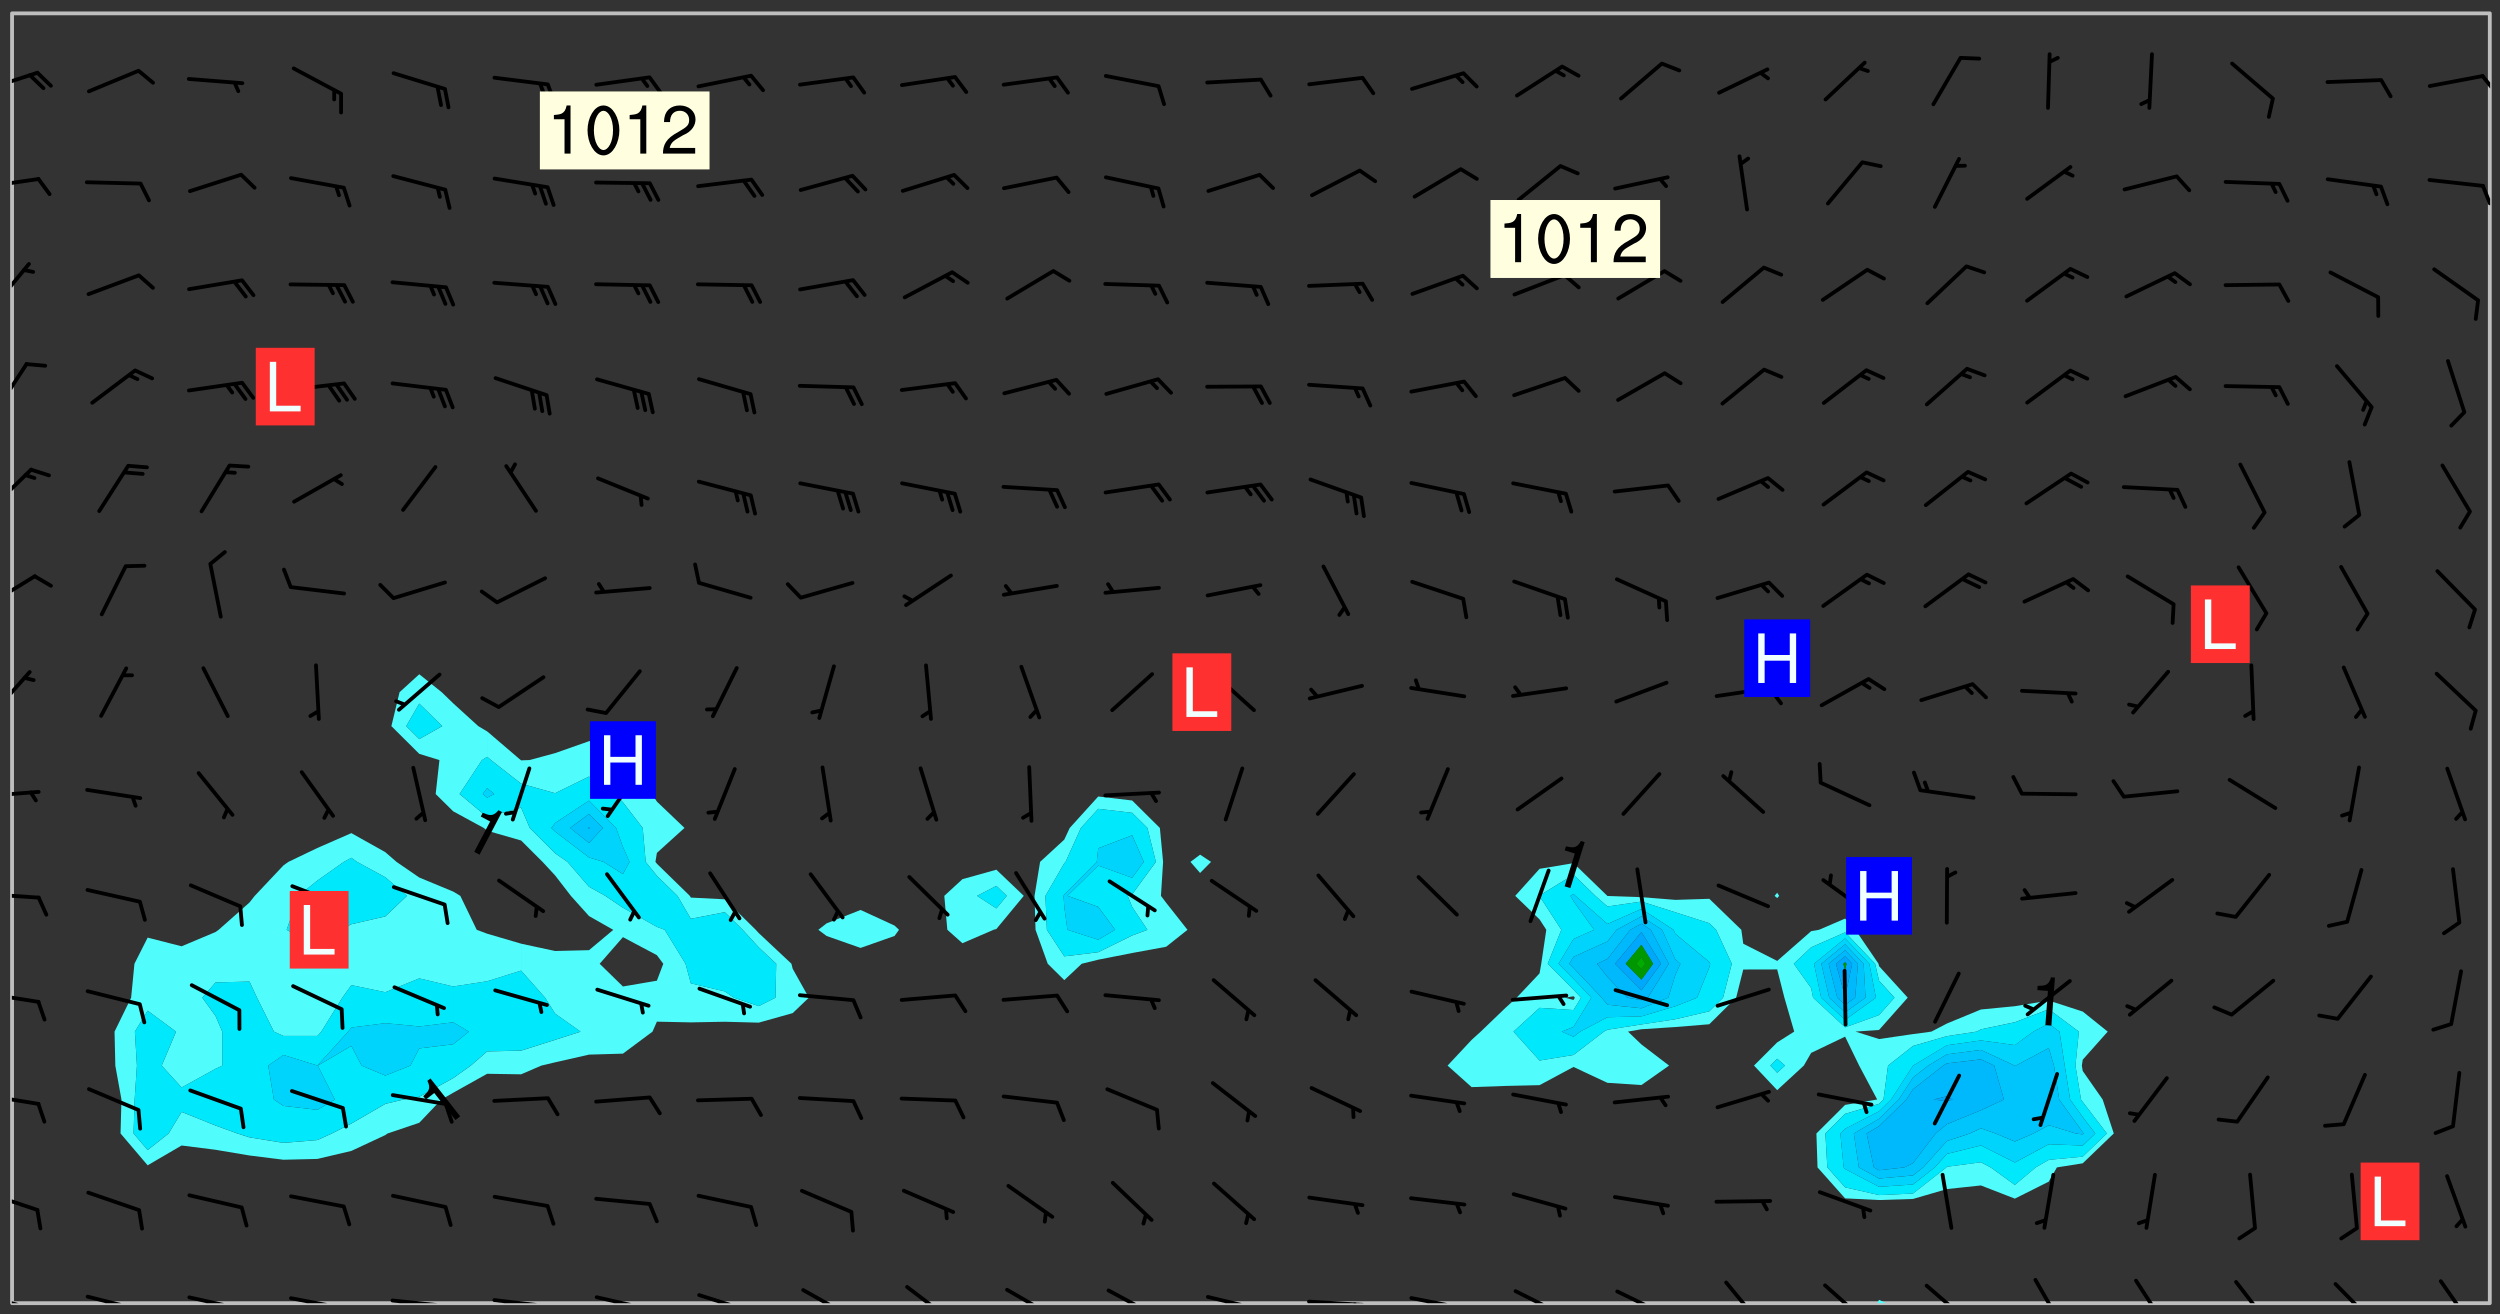 <svg xmlns="http://www.w3.org/2000/svg" role="img" xmlns:xlink="http://www.w3.org/1999/xlink" viewBox="142.45 309.95 326.84 171.84"><rect x="142.45" y="309.95" width="326.84" height="171.84" fill="#333333" stroke="none"/><defs><clipPath id="a"><path d="M144 311.672h1v168.656h-1zm0 0"/></clipPath><clipPath id="b"><path d="M144 311.672h324v168.656H144zm0 0"/></clipPath><clipPath id="c"><path d="M387 479h3v1.328h-3zm0 0"/></clipPath><clipPath id="d"><path d="M467 311.672h1v168.656h-1zm0 0"/></clipPath><clipPath id="e"><path d="M144 479h4v1.328h-4zm0 0"/></clipPath><clipPath id="f"><path d="M146 480h1v.328h-1zm0 0"/></clipPath><clipPath id="g"><path d="M153 479h8v1.328h-8zm0 0"/></clipPath><clipPath id="h"><path d="M159 480h2v.328h-2zm0 0"/></clipPath><clipPath id="i"><path d="M166 479h9v1.328h-9zm0 0"/></clipPath><clipPath id="j"><path d="M173 480h2v.328h-2zm0 0"/></clipPath><clipPath id="k"><path d="M180 479h8v1.328h-8zm0 0"/></clipPath><clipPath id="l"><path d="M187 480h2v.328h-2zm0 0"/></clipPath><clipPath id="m"><path d="M193 479h9v1.328h-9zm0 0"/></clipPath><clipPath id="n"><path d="M200 480h2v.328h-2zm0 0"/></clipPath><clipPath id="o"><path d="M206 479h9v1.328h-9zm0 0"/></clipPath><clipPath id="p"><path d="M213 480h3v.328h-3zm0 0"/></clipPath><clipPath id="q"><path d="M220 479h8v1.328h-8zm0 0"/></clipPath><clipPath id="r"><path d="M227 480h2v.328h-2zm0 0"/></clipPath><clipPath id="s"><path d="M233 479h8v1.328h-8zm0 0"/></clipPath><clipPath id="t"><path d="M239 480h2v.328h-2zm0 0"/></clipPath><clipPath id="u"><path d="M247 478h7v2.328h-7zm0 0"/></clipPath><clipPath id="v"><path d="M260 477h7v3.328h-7zm0 0"/></clipPath><clipPath id="w"><path d="M273 478h8v2.328h-8zm0 0"/></clipPath><clipPath id="x"><path d="M287 478h7v2.328h-7zm0 0"/></clipPath><clipPath id="y"><path d="M300 479h8v1.328h-8zm0 0"/></clipPath><clipPath id="z"><path d="M305 480h2v.328h-2zm0 0"/></clipPath><clipPath id="A"><path d="M313 479h8v1.328h-8zm0 0"/></clipPath><clipPath id="B"><path d="M319 480h2v.328h-2zm0 0"/></clipPath><clipPath id="C"><path d="M326 479h9v1.328h-9zm0 0"/></clipPath><clipPath id="D"><path d="M333 480h2v.328h-2zm0 0"/></clipPath><clipPath id="E"><path d="M340 478h8v2.328h-8zm0 0"/></clipPath><clipPath id="F"><path d="M353 478h8v2.328h-8zm0 0"/></clipPath><clipPath id="G"><path d="M367 477h6v3.328h-6zm0 0"/></clipPath><clipPath id="H"><path d="M380 477h7v3.328h-7zm0 0"/></clipPath><clipPath id="I"><path d="M394 477h6v3.328h-6zm0 0"/></clipPath><clipPath id="J"><path d="M408 477h5v3.328h-5zm0 0"/></clipPath><clipPath id="K"><path d="M421 477h5v3.328h-5zm0 0"/></clipPath><clipPath id="L"><path d="M434 477h6v3.328h-6zm0 0"/></clipPath><clipPath id="M"><path d="M447 477h6v3.328h-6zm0 0"/></clipPath><clipPath id="N"><path d="M461 477h5v3.328h-5zm0 0"/></clipPath><clipPath id="O"><path d="M144 465h4v4h-4zm0 0"/></clipPath><clipPath id="P"><path d="M144 452h4v3h-4zm0 0"/></clipPath><clipPath id="Q"><path d="M144 439h4v3h-4zm0 0"/></clipPath><clipPath id="R"><path d="M144 426h4v2h-4zm0 0"/></clipPath><clipPath id="S"><path d="M144 413h4v2h-4zm0 0"/></clipPath><clipPath id="T"><path d="M144 397h3v7h-3zm0 0"/></clipPath><clipPath id="U"><path d="M144 385h4v5h-4zm0 0"/></clipPath><clipPath id="V"><path d="M144 371h3v6h-3zm0 0"/></clipPath><clipPath id="W"><path d="M144 357h3v7h-3zm0 0"/></clipPath><clipPath id="X"><path d="M144 344h3v7h-3zm0 0"/></clipPath><clipPath id="Y"><path d="M144 333h4v2h-4zm0 0"/></clipPath><clipPath id="Z"><path d="M466 334h2v3h-2zm0 0"/></clipPath><clipPath id="aa"><path d="M144 319h4v3h-4zm0 0"/></clipPath><clipPath id="ab"><path d="M466 319h2v4h-2zm0 0"/></clipPath><g id="ac" clip-path="url(#clip1)"><path fill="#fff" fill-opacity="0" fill-rule="evenodd" d="M0 0h1000v1000H0zm0 0"/><path fill="#d3d3d3" fill-opacity="0" fill-rule="evenodd" d="M162.152 355.867l-.234.293.059.234.117.172.176.234.293.348.113.059.117-.172.059-.234.176-.176.465-.176h.699l.234.293.289.816.059.176.176.23.352.234.699.699.172.176.234.348.234.41.289.582.41.465.23.234.234.176.117.23.176.293.172 1.164v.234l.059.289.059.117.117.117.348.41.117.172.176.176.176.234.117.172.172.352.059.234.234.406.234-.059-.176.176-.059.93h-.582l-.234-.113-.348.113-.117.117-.059.293-.059.176-.117.172-.465.293-.059.234-.059.113v.645l.059.172v.41l.059.059v.406l.059.406.117.176.059.059.23.641-.059.293v.699l-.059.582v.234l-.059.23-.055.352v1.922l.055.117h.426l-.367.117-.023.352.891 1.168 1.742.539 1.34.359v.539l.09.809.535.715 1.52.27.891-.086.09 1.164.535.18 1.16-.18 2.055-.984 1.16-.363 1.879-.176 1.695-.18-.18.719-1.516.086-1.25.09-.805.27-1.074.809.27.719.535.898-.18.625-.266.809.266 1.078.625.898.805.18 1.25-.18-.266.723.098.504.055.293v.172l.059.293v.406l.176.117.352.117h.406l.293-.176.113-.117.059-.117.117-.23.059-.176.352-.465.23-.176.176-.059.176.059.059.176.117.988.055.469.059.172.117.234.176.059.816.059h.289l.117.234.059.406.059.352v1.105l.117.293.117.348.289.699.176.352.582.754.352.176.172.059.469.234.641.465.348.234.293.176.293.055.23.062.816.348.293.176.113.172.352.352.117.176.523.641v.289l.059.352v.348l.059.352.059.289.117.059.172.059h.176l.582.234.176.117.176.289.176.234.113.234.293.23.117.117v.41l.059.055.289.234.234.117.059.117.117.172.059.117.23.234.059.176.234.059.117.059-.117.113-.059.117v.117l-.117.293-.117.289v.582l.176.117.117.059.059.117.117.117.113.059.176.348.059.352.059.406v.176l-.059.176-.117.699v.172l.117.176.293.293h.406l.176.117.117.172.117.293v.234h-.527l-.23-.234h-.234l-.176.059-.059.699.059.348.117.176.176.41.117.23.289.469.176.055h.523l.234.059.758.641.059.293v.234l.059.059.23.348v.352l-.117.172v.293l.293.289.293.176.172.059.293.176.293.117.582.406.289.234.293.176.219.16.016.012.23.176.641.523.176.234.117.176.176.176.113.172v.641l.117.176.469.117.582.117.234.059.23.113.293.117.113.059.586.352.289.172.176.062.176.055.176.059.699.352.289.176.234.055.289.176.234.117.641.406.293.117.172.059.234.059.41.059.23.059.234.117.059.172-.41.176.469.059.059.293.113.234.176.055.234.059.176.059.406.117.641.234.117.172.059.234v.176l-.059.117-.059.406.234.234.117.059.348.117.641.23.176.117.289.117.176.176.234.465.582 1.105.176.176.348.176.176.117.352.117 1.047.523.234.059.465.113.293.059.465.176.758.582.234.234.348.465.176.176.289.234.816.699.293.176.289.289.293.176.293.289.695.641.176.176.293.234.289.234.469.289.641.582.348.234.234.293.348.348.352.465.934.992.348.406.117.176.234.059.113.117.645.176.23.113.234.059.293.176.23.117.934.699.406.406.234.176.406.176.234.117.816.348.348.234.234.117.293.289.23.117.758.352.352.172.23.059.293.117.234.059.871.176h.816l.469.23.172.059.875.699.465.117.293.059.176.059.23.059.469.059.348.059.352.059.406.059h.293l.172.059v.23l.176.176h.293l.348.059.352.059.699.117h.641l.465-.234.293-.176.172-.117.41-.172.289-.176.934-.465.469-.293.523-.293.465-.172.465-.176 1.051-.465.289-.117.41-.117.289-.117.527-.176 1.516-.699.582-.348.289-.059.293-.059.348-.117.875-.23.352-.117h.113l.234-.059.875-.234.234-.059h.812l.352-.059.816-.117.172-.059.352-.055.293-.059.23-.059.816-.176.176-.059h.348l.234-.059.465-.117.758-.172.234-.059h.348l.41-.117.289-.059 1.285-.059h.289l.41-.059.23-.059h.176l.875-.117h.406l.41-.117h.348l.352-.113.871-.059h1.75l1.047.289.41.117.289.117.352.117.289.117 1.051.172.289.059h.293l.293.059.172.059.41.059.172.059.117.059h.117l.117.059.352.059h.113l.41.066 1.922.395 1.926.395 1.52.449 1.695.719 2.145.805 1.605-.719 1.43-.805 1.16-1.078 1.25-.449 3.035-.719 1.875-.359 2.145-1.348 2.234-1.254 2.5-1.258 1.695-.449 1.785-.18 1.16-.27.625.539 1.34-.27.715-.988.984-1.344.445-.18.805-.359 1.875-.539 1.785-.449 1.25-.27 1.16-.09 1.699-.09 1.961-.27 1.25-.09h.539l.625-.09h.891l2.145-.18 2.41-.18 2.59-.09 1.695.18 1.609.09 1.43.359 1.16.719 1.875.988 1.16 1.527.266.715.629.09.355.898.535.539.535 1.527 1.074.359h.535l-.805.535.09 1.707.715 2.695.891.805.895.988.715 1.258 1.785.539 1.52-.18.355 1.344 1.609-.805.98-.539.27.27.316-.215.219-.145.801.449.449-.359h.355l.535-.27.539-.719.535-.27.625-.988 1.16.449.84.371 1.395.617 1.695-.18h1.605l1.785.09.18-1.707.535-1.344.805.27.492.848.402.406-.09.539v.359l.715.449.711-.27h1.43l.359.988.445 1.258.715 1.344 1.25.629 1.695.629.715-.18.18-.539.98-.09.449.359.086 1.258-.266.629-.535.18v.539l.715.984.266.539.984.988.801 1.078-.266.359-.09.898-.625 2.332-.355 2.066-.09 1.793-.18.719-.09.539v1.438l-.98 1.883-.359 1.707-.535.898-.805 1.168-.266.539 2.055 1.254.086.359-.355.539-.09-.18v.809l.09 1.438-.445.715-1.074.094-.266.715.535.898.805.719 1.16.809 1.34.27.445.359-.355.449-1.789-.09-1.25-.449-.715-.719-.625-.09-.176 3.59-.188 1.309h89.359V311.703h-55.27v49.082l.762.125 3.289.543 2.023 2.836v2.754l2.352.332 2.348.332h4.051l-1.379 4.16-2.023.707-2.023.703-.543.344-2.594 1.617-.188.117-2.023-2.078-.73-2.742-2.672-2.078-1.375-3.5-.066-.082-1.957-2.672 2.75-1.418v-49.082H294.422v91.414l.117.031.133.012.074.074.105.047.09.059.086.059.09.059.297.297.059.09.031.117.027.117.016.137-.031.117-.059.09-.059.086-.043.105-.047.102-.027.121v.145l.176.27.148.148.074.086.074.074.043.105.062.09.059.086.043.105.059.09.047.102.043.105.059.086.117.18.074.074.062.086.059.09.043.105.059.09.059.086.062.09.059.09.043.102.117.18.074.074.059.086.074.074.09.059.105.047h.148l.133-.016.133.016.102-.047.074-.074.047-.102-.016-.133v-.148l-.047-.105-.027-.117-.047-.102-.027-.121-.043-.102-.062-.09-.043-.102-.043-.105-.031-.117-.016-.133-.012-.137.086-.059.059-.086.121-.031.043.105.016.133v.117l.059.102.059.09.09.059.148.148.059.09.043.105-.012.102.086.059.105.047.086.059.09.059.074.074-.117.027-.105.047-.086.059-.074.074-.059.09-.062.086-.027.121-.047.102-.043.105-.031.117-.012.133-.016.133v.148l.027.117.047.105.043.102.059.09.074.074.09.059.074.074.09.059.059.09.043.105.047.102.117.031.133.016h.148l.117-.031.105.043.043.105.047.102.027.121L299.5 410l.027.117.031.121.027.117.105.043.102.047.133-.016.148.148.062.086.074.074.07.074.09.062.105.043.102.043.117.031.137.016.117-.031.074-.074.027-.117-.012-.133-.031-.121-.027-.117.043-.105h.117l.09.062.117.027h.148l.133.016h.148l.133.016.133-.016h.148l.133-.016.133-.012.137.012.117-.027.133-.016.191-.059-.059.176-.016.133-.027.121-.016.133-.059.086-.133.016-.105.047-.105.043-.117.031-.117.027-.266.031h-.148l-.133.016-.074.074.059.086.148.148.117.18.074.07.09.062.09.059.086.059.09.059.102.043.105.062.105.043.086.059.105.047.102.043.18.117.059.09-.043.102-.047.105.016.133.223.223.059.09.043.102.031.121.043.102.016.133.031.117.012.137.031.117.148.148.102.043.105.043.117.031.133.016.137.016h.117l.117-.031.09-.059.043-.105.047-.102.043-.105.031-.117.012-.133v-.148l-.012-.133-.016-.133-.031-.117-.043-.105-.047-.105-.043-.102-.043-.105-.016-.133.016-.133.027-.117.031-.117.027-.121.047-.102.09-.059.086-.062.074-.074.09-.059.223-.223.059-.086.074-.074.117-.18.059-.086v-.148l-.074-.074-.102-.047-.105-.043-.102-.043-.059-.09-.047-.105-.027-.117.09-.059.117-.031.102-.043.18-.117.148-.148.012-.133-.012-.105-.09-.059-.133.016h-.148l-.133.016-.133-.016-.121-.031-.086-.059-.074-.074-.059-.09-.062-.086-.117-.18-.059-.086.031-.121.086-.059.121-.031.059-.086v-.121l-.031-.117-.059-.09-.059-.086-.047-.105-.027-.117-.016-.133.059-.09.074-.074.09-.059.117-.18.074-.074.059-.086.148-.148.121-.031.133-.016.133.016.074.074.043.105.016.133-.031.117-.117.031-.133.012-.148.148-.043.105-.047.102-.027.121-.031.117v.148l.031.117.043.105.059.09.074.07.074.074.117.031.121.027.117-.027.133-.016h.117l.09.059.074.074.047.105.059.086.102.047.133.016.105.043.086.059-.012.105-.074.074-.18.117-.059.09-.09.059-.07.074-.074.074-.062.09-.027.117-.016.133.016.133-.016.133v.148l.016.133.027.117.031.121.074.074.09.059.086.059.09.059.117.031v.086l-.102.047-.09.059-.266.031-.117.027h-.148l-.105.043-.102.047-.059.09-.062.234-.012.133-.031.121-.016.133v.293l-.012.133.012.137.016.133.133.016.133.012.121.031.086.059.074.074.047.105.043.102.016.133v.445l-.016.133v.445l.031.266.027.117.016.133.031.117.086.211.031.266v.148l-.031.117-.027.117-.031.121-.027.117-.031.117-.031.121-.012.133-.016.133.09.059.117-.031.102.016.047.105-.031.266v.441l-.043.105-.047.105-.043.102-.043.105-.059.086-.031.121-.043.117-.031.117-.016.133.016.133.059.09.105.047.086.059.059.086-.012.137-.031.117-.043.102v.445l-.016.133v.148l-.031.117-.043.105-.027.117-.047.105-.043.102-.031.121-.027.117-.031.133-.031.117-.027.117-.043.105-.031.117-.031.121-.012.133-.016.133v.297l.027.117v.148l.047.398.027.117.059.09.121.031h.148l.133-.016.059.09v.117l-.059.09-.09.059-.102.043-.105.047-.09.059-.086.059-.137.016-.117-.031-.133-.016-.102.047-.062.086-.012.137-.016.133-.031.117-.027.117-.016.133-.031.121v.297l.016.133.031.117v.148l.012.133v.148l-.027.117-.047.102-.027.121-.031.117-.059.09-.074.074-.102.043-.105.047-.117.027-.121.031-.102-.047.059-.086.105-.047.027-.117.031-.117.027-.121.031-.117v-.148l.016-.133-.031-.117-.043-.105-.105.016-.074.074-.102.043-.09.062-.074.074-.043.102-.016.133-.031.117L304.25 426l-.031.117-.027.117-.031.121-.027.117-.031.117-.043.105-.09.059h-.09l-.117-.031-.031-.086.016-.137-.031-.117v-.148l-.012-.133v-.148l-.062-.234-.027-.121-.043-.102-.047-.105-.059-.086-.059-.09-.043-.105-.062-.086-.148-.148-.07-.074-.105-.047-.105-.043-.102-.043-.297-.297-.09-.074-.086-.059-.105-.043-.09-.062-.086-.059-.105-.043-.09-.059-.086-.062-.074-.07-.105-.047-.086-.059-.105-.043-.09-.062-.102-.043-.105-.043-.086-.059-.105-.047-.105-.043-.102-.047-.09-.059-.102-.043-.105-.043-.09-.062-.117-.027-.133-.016-.133.016H299.75l-.133.016-.117-.031-.09-.059-.074-.074-.09-.059-.102-.047h-.148l-.121-.027-.102-.043-.074-.074-.117-.18-.09-.059-.102-.043-.09-.062-.105-.043-.09-.059-.086-.059-.105-.047-.059-.086-.059-.09-.043-.105-.047-.102-.074-.074-.086-.059-.074-.074-.09-.059-.223-.223-.043-.105-.031-.266.105-.043h.145l.105.043.074.074.09.059.086.059.105.047.09.059.148.148.07.074.148.148.062.086.074.074.086.059.074.074.09.062.09.059.086.059.27.176.102.047.105.043.102.043.047-.074.059-.086.074-.074.07-.074.105.043.074.074.059.09.043.102.047.105.043.105.121.027.117-.027.074-.09.043-.105.059-.09.074-.074.105-.043.117-.027.133.012.09.059.148.148.059.09.043.105.047.102.043.105.043.102.105.047.105.043.133.016.086-.059.059-.09.074-.074.105-.043.117.027.105.047.102.043.105.043.102.047.18.117v.117l-.016.133.016.133.016.137.059.086.102.047.121.027.117.031h.148l.117-.031.059-.09.18-.117.059-.09.074-.074.059-.086.117-.18.18-.117.117.031.09.059.043.074-.016.133v.117l.09.059h.148l.133-.016.133-.012.266-.031.105-.043.117-.031.121-.027.074-.074.07-.074.062-.09-.016-.105-.047-.102-.102-.043-.105-.016-.117.027-.266.031h-.148l-.074-.074-.09-.059-.117-.031-.117-.027-.133-.016h-.148l-.133.016h-.297l-.105-.047-.148-.148-.043-.102-.059-.09.223-.223.086-.059.105-.043.117-.031.133-.016.133.016.137.016.102.043.133-.012.09-.062.102-.043.062-.09-.047-.102-.09-.059-.117-.031-.102-.043-.059-.09-.062-.09v-.117l.016-.133.105-.047.074-.07v-.121l-.09-.059-.031-.117.09-.059.074-.074.043-.105.059-.09.047-.102.016-.133v-.148l-.047-.105-.043-.102-.09-.059-.133-.016-.102-.043-.137-.016-.117-.031h-.445l-.133-.016-.133-.012-.133-.016-.117-.031h-.148l-.133-.016-.133-.012-.266-.031-.121-.043-.086-.059-.074-.074v-.148l.012-.133.105-.047.102-.043.133-.016h.152l.133-.016h.293l.121.031.102.043.09.059.234.062.121-.047.09-.059.102-.043.133-.016.105.043.102.047.133.012.121-.027h.145l.121-.031.117-.027.105-.047.074-.074.086-.059.148-.148.059-.086.047-.105.027-.117.016-.105-.102-.043-.09-.059-.117-.031-.105-.043-.09-.062-.074-.086-.074-.074-.102-.043-.105-.047-.102-.043-.059-.09-.047-.102-.086-.211-.062-.086-.059-.09-.074-.074-.086-.059h-.27l-.117.031-.09.059-.102.043-.133.016-.105-.016-.027-.117-.062-.09-.117-.031-.102-.043-.148-.148-.031-.117-.016-.105.074-.074.18-.117.117-.027.117-.031.137.016.102.043.105.043.102.047.105.043.117.031.133.016.117.027.133.016.105-.016.09-.059-.074-.074-.105-.043-.074-.074-.074-.09-.148-.148-.086-.059-.09-.059-.074-.074-.09-.059-.102-.047-.121-.027-.102-.047-.105-.043-.117-.031-.102-.043-.121-.031h-.148l-.117.031-.105.043-.086.062-.18.117-.086.059-.09.059-.105.047-.086.059-.105.043-.102.043-.105.047-.074.074-.059.09-.059.086-.047.105-.059.086-.074.074-.133-.012-.117-.031h-.117l-.074.074-.09.059-.074.074-.09.059-.086.059-.105.047-.102.043-.137.016-.102-.043-.148-.148-.105-.047h-.086l-.105.047-.102.043-.121.031-.117-.031-.074-.074v-.117l.031-.121.074-.07.059-.09.074-.074.117-.031.105-.043h.293l.133-.016.137-.016.102-.043.09-.059.102-.047.09-.059.133-.012.09.059.133.012.09-.059.086-.059.105-.043.09-.059.086-.062.09-.059.148-.148.059-.086.059-.09.105-.043.133-.016.117.027.121.031.059-.059.059-.09.031-.266.027-.117.105.012.133.016.102-.043.09-.059.059-.09.074-.074.059-.09.047-.102.012-.133-.012-.133-.047-.105-.148-.148-.059-.09-.059-.086-.043-.105v-.445l.016-.133v-.148l.012-.133-.059-.059-.09.059-.102-.043-.18-.117-.086-.059-.062-.09-.059-.09-.074-.074-.086-.059-.121.031-.102.012-.105.047-.086.059-.105.043-.148.148-.09.059-.086.059-.09.062-.105.043-.133.016v-.121l.105-.043.117-.031.074-.07.043-.105v-.148l-.027-.117-.148-.148-.133-.016h-.148l-.117.031-.105.043-.102.043-.09.062-.117.027-.074-.074.012-.133-.043-.102-.043-.105-.09-.059-.117.027-.121.031-.117.031-.102.043-.121.031-.102.043-.105.043-.09.059-.102.016v-.117l.016-.133-.059-.09-.074.043-.148.148-.059.09-.074.074-.047.105-.043.102-.074.074-.059.09-.074.074-.059.086-.074.074-.09.062-.074.07-.074.074-.102.016-.133.016-.105-.043v-.121l.148-.148.043-.102.059-.09.047-.102.043-.105.059-.09.031-.117.043-.102.031-.121.027-.117.047-.105.043-.102.043-.105.074-.07.09-.062.09-.059.102-.043h.297l.266-.031.105-.043-.074-.074-.117-.031-.105-.043-.09-.059-.102-.047-.09-.059-.102-.043-.105-.043-.09-.062-.086-.059-.105-.043-.102-.043-.121-.031-.117-.031-.102-.043L297.5 410.25l-.102-.043-.09-.059-.043-.105-.016-.133.102-.043.133-.016.137.016.133-.016.102-.043.059-.09.016-.105-.09-.059-.074-.074-.102-.043-.09-.059-.148-.148-.043-.105-.016-.133v-.293l-.059-.09-.09-.059-.074-.074-.043-.105-.031-.117-.059-.09-.074-.074-.117-.027-.074-.074-.09-.059-.09-.062-.086-.059-.074-.074-.059-.086-.047-.105-.086-.059-.148-.148-.195-.059-.133.016-.102.043-.074.074-.047.102-.043.105-.059.09-.059.086-.297.297-.09.059h-.086l-.062-.086-.043-.105.031-.117.059-.09.027-.117-.012-.133-.09-.062-.105.047-.117.027-.117.031-.27.176-.102.047-.117.027-.105.047-.09.059-.102.043-.059-.086-.047-.105.016-.133.047-.105.07-.074.074-.07.059-.09v-.148l-.043-.105h-.238l-.102.047-.031.117-.027.117-.031.121-.074.043-.133.016-.074-.047-.043-.102-.043-.105-.047-.102-.043-.105-.121.031-.102.043-.133.016-.117.031-.105.043-.09.059-.102.047-.121.027-.133.016-.102-.043-.059-.09-.047-.105-.043-.102-.043-.105v-.117l.059-.09.086-.059.18-.117.102-.047.105-.043.105-.059.102-.043.09-.062.102-.043.105-.059.102-.047.09-.059.105-.043.102-.043.09-.062.102-.043.137-.016.117.031.102.043.121.031.102.043.105.047.102.043.105.043.102.047.105.043.102.043.105.047.086.059.105.043.117.031.105.043.102.047.09.059.105.043.102.043.105.047.117.027.102.047.121.027h.148l.086-.059.016-.102.059-.09-.027-.117-.074-.074-.117-.18-.074-.074-.09-.074-.18-.117-.086-.059-.105-.043-.102-.047-.27-.176-.059-.09-.074-.074-.059-.09-.043-.102-.031-.117-.016-.137v-.562l-.012-.133-.016-.133-.031-.117-.016-.133-.012-.133-.031-.121-.223-.223-.059-.086-.016-.105.031-.117.133-.016v-91.414H172.992v1.453l-.059.234-.352 1.051-.172.523-.117.348-.176.41-.117.172-.234.293-.23.059h-.352l-.117.059-.23.406v.293l.117.176.23.23.117.234.641.758.293.465.176.234.23.352.234.348.641.816.176.465.172.41.117.695.176.469.117 1.398.059.465v.875l.117 1.047v4.781l-.059.465-.352 1.281-.176.523-.113.41-.352.93L172.934 336l-.234.582-.117.176-.172.348-.176.406-.352.816-.059.293-.113.293-.117.289-.059.176-.117.875-.059.406-.059.117-.059.176-.059.172-.23.527-.117.172v.234l-.117.234-.059.172-.176.586v.289l-.059.176v.293l-.059.113-.059.527v.172l-.055.234v2.621l-.176.816-.117.176-.176.234-.117.172-.113.234-.586.934-.23.289-.293.465-.176.234-.289.352-.352.699-.113.23-.176.41-.176.23-.406.527-.816.699-.293.172-.289.234-.176.117-.176.176-.523.406-.527.176-.172.176-.234.055-.641.176h-.758m12.211 31.023l-1.074.449.359.895 1.25-.715.445-.539-.98-.09"/><path fill="#d3d3d3" fill-opacity="0" fill-rule="evenodd" d="M201.508 416.598h-.895l.449.629.98.359.805-.09.445-.988-.176.09-.715-.355-.895.355m154.621 59.07l-.059-.523v-.293l.113-.293.059-.23.469-.469h.113l.117-.113.117-.059h.176l.234-.059h.348l.234.059.117.059.23.172.059.176.117.582v.293l-.117.176-.172.289-.176.176-.527.523-.23.234-.117.059h-.176l-.117-.059-.406-.293-.176-.117-.117-.059-.059-.113-.055-.117m6.641-10.957l-.059-.172v-1.109l.059-.172.176-.059.172-.059h.176l.234-.059.117.059.059.699-.059.172-.117.176-.117.059-.234.523-.113.059h-.234l-.059-.117m9.613-14.391l-.117-.176v-.699l.293-.875.117-.172.176-.352.113-.23.117-.293.352-.758.117-.23.172-.234h.176l.117-.059h.641l.117.059.234.234.172.113.352.293.117.117.113.176v.113l.117.059.117.117v.699l-.059.176v.23l-.059.176-.348 1.051-.117.23-.117.234-.117.059-.23.234-.641.289h-.875l-.41-.117-.641-.465"/><path fill="none" stroke="#bebebe" stroke-linecap="round" stroke-linejoin="round" stroke-miterlimit="10" stroke-width=".5" d="M467.957 311.695H144.027v168.625h323.93v-168.625"/><g clip-path="url(#a)"><path fill="#fff" fill-opacity="0" fill-rule="evenodd" d="M144 475.891v4.438h.004H144V311.672h.004H144v164.219"/></g><g clip-path="url(#b)"><path fill="#fff" fill-opacity="0" fill-rule="evenodd" d="M144.004 480.328V311.672h53.258v86.422l-2.574 2.344-1.07 4.438 3.645 3.625 2.637.816-.492 4.438 2.293 2.262 4 2.176.438.359 4.438 1.277 2.809 2.801 1.633 1.762 2.07 2.68 2.367 2.637 3.172 1.801-3.172 2.656-4.438.109-4.441-.957-4.438-1.301-1.363-.508-2.145-4.438-.93-.559-4.438-1.84-2.973-2.043-1.469-1.273-4.438-2.488-4.438 1.941-3.797 1.82-.641.457-3.758 3.984-.684.867-4.031 3.57-.406.289-4.438 1.867-4.438-1.133-1.727 3.414-.434 4.438-2.168 4.438.102 4.441.805 4.438-.121 4.438 3.543 4.164 4.438-2.59 4.438.559 4.438.746 4.441.555 4.438-.105 4.438-1.047 4.438-2.07.305-.211 4.137-1.398 2.895-3.039 1.543-.887 4.438-2.48 4.438.07 2.648-1.141 1.793-.426 4.438-1.008 4.438-.129 3.867-2.879.57-1.301 4.438.094 4.441-.082 4.438.117 4.438-1.246 2.113-2.02-2.113-3.781-.164-.656-4.273-4.008-.395-.43-4.043-3.984-4.441-.227-.133-.227-4.305-4.199-.191-.242.191-1.172 3.609-3.266-3.609-3.445-.629-.992-.949-4.438-2.859-3.094-4.438.629-4.438 1.562-3.336.902-1.105.043-.055-.043-4.383-3.75-1.164-.691-3.273-2.98-1.504-1.457-2.934-2.344v-86.422h57.695v117.242l-4.438 1.75-1.086.844 1.086.812 4.438 1.559 4.441-1.566.586-.805-.586-.551-4.441-2.043V311.672h17.754v111.98l-4.438 1.238-2.371 2.18.398 4.438 1.973 1.758 4.062-1.758.375-.102 3.582-4.336-3.582-3.418V311.672h13.316v102.406l-3.727 4.113-.711 1.523-3.164 2.914-.727 4.441.133 4.438 1.594 4.438 2.164 2.141 2.277-2.141 2.16-.531 4.438-.875 4.438-.816 2.793-2.215-2.793-3.543-.676-.895.281-4.441-.422-4.438-3.621-3.59-4.438-.523V311.672h13.316V421.684l-1.258.945 1.258 1.449 1.434-1.449-1.434-.945V311.672h48.82v111.121l-4.438.742-3.184 3.535 3.184 3.078.879 1.359-.66 4.438-.219 1.258-2.996 3.18-1.441 1.309-3.258 3.129-1.184 1.074-3.148 3.367 3.148 2.816 4.441-.156 4.438-.102 4.438-2.379 4.438 2.074 4.441.293 3.617-2.547-3.617-2.766-1.754-1.676 1.754-.309 4.438-.289 4.438-.363 3.512-3.477.926-3.68 4.438-.012.941 3.691 1.285 4.438-2.227 1.41-3.031 3.031 3.031 3.215 3.484-3.215.957-1.656 4.438-2.125 1.836 3.781 2.359 4.438-4.195.703-3.75 3.734.145 4.438 3.605 4.047 4.438.219 4.438-.141 4.438-1.293 4.441-.473 4.438 1.723 4.438-2.223 1.062-1.859 3.375-.535 4.059-3.902-1.453-4.438-2.605-3.73-.117-.707.117-.77 3.266-3.672-3.266-2.621-4.438-1.441-4.438.742-4.438.43-4.441 1.832-2.031 1.059-2.406.324-4.438.648-3.082-.973 3.082-.219 3.746-4.219-3.746-4.117-.074-.32-3.027-4.438-1.336-1.465-3.41 1.465-1.027.18-4.441 3.891-4.438-2.246-.254-1.824-4.184-4.051-4.438.141-4.438-.359-4.441-.152-.02-.016-4.418-4.277v-111.121h26.629v114.992l-.34.406.34.293.258-.293-.258-.406V311.672h93.203v168.656h-78.949l-.938-.441-.246.441H144.004"/></g><path fill="#50fcfc" fill-rule="evenodd" d="M157.527 449.262l-.102-4.441 2.168-4.438.434-4.438 1.727-3.414 4.438 1.133 4.438-1.867.406-.289 4.031-3.57.684-.867 3.758-3.984.641-.457 3.797-1.82 4.438-1.941v3.227l-.984.535-3.453 2.434-2.473 2.008-1.547 4.438 4.02 2.301 3.039-2.301 1.398-.73 4.438-1.02 2.824-2.688-2.824-2.434-3.688-2.008-.75-.535v-3.227l4.438 2.488 1.469 1.273 2.973 2.043 4.438 1.84.93.559 2.145 4.438 1.363.508 4.438 1.301v3.52l-4.438 1.398-4.438.68-4.438-1.055-4.441 1.809-4.438-.93-1.18 1.645-2.75 4.438-.508.562h-4.438l-1.246-.562-2.215-4.438-.98-2.109-4.438.113-1.734 1.996 1.734 2.398.879 2.039.004 4.441-.883.414-4.438 2.445-2.602-2.859 1.875-4.441-3.711-2.738-1.672 2.738.27 4.441-.301 4.438-.141 4.438 1.844 2.168 2.738-2.168 1.699-2.82 4.438 1.781 2.852 1.039 1.586.508 4.441.719 4.438-.371 1.887-.855 2.551-1.301 4.438-2.57 2.328-.566 2.113-.363 4.438-2.441 2.293-1.633 2.145-1.859 4.438-.102 4.441-1.41 3.332-1.07-3.332-2.363-1.305-2.074-3.137-3.547v-3.52l4.441.957 4.438-.109 3.172-2.656-3.172-1.801-2.367-2.637-2.07-2.68-1.633-1.762-2.809-2.801-4.438-1.277-.438-.359-4-2.176-2.293-2.262.492-4.438-2.637-.816-3.645-3.625 1.07-4.438 2.574-2.344v3.836l-1.703 2.945 1.703 1.695 3.008-1.695-3.008-2.945v-3.836l2.934 2.344 1.504 1.457 3.273 2.98 1.164.691v3.324l-.676.426-2.926 4.438 3.602 3.008 4.438-1.234 1.133 2.664 3.309 3.305 1.625 1.133 2.812 3.25 2.137 1.191 2.301 1.555v3.836l-3.043 3.484 3.043 2.969 4.438-.758.836-2.211-.836-1.125-4.438-2.359V428.625l4.438 2.504 1.02.379 2.723 4.438.695 2.562 4.441 1.055 1.191.82 3.246 1.102 2.191-1.102.094-4.438-2.285-2.145-2.102-2.293-2.336-2.305-4.441.863-1.75-2.996-2.688-2.621-1.461-1.82-.395-4.438-2.582-3.352-1.051-1.086-3.387-2.277-4.438 2.176-4.441-1.25-3.941-3.086-.496-.426v-3.324l4.383 3.75.055.043 1.105-.043 3.336-.902 4.438-1.562 4.438-.629 2.859 3.094.949 4.438.629.992 3.609 3.445-3.609 3.266-.191 1.172.191.242 4.305 4.199.133.227 4.441.227 4.043 3.984.395.43 4.273 4.008.164.656 2.113 3.781-2.113 2.02-4.438 1.246-4.438-.117-4.441.082-4.438-.094-.57 1.301-3.867 2.879-4.438.129-4.438 1.008-1.793.426-2.648 1.141-4.438-.07-4.438 2.48-1.543.887-2.895 3.039-4.137 1.398-.305.211-4.438 2.07-4.438 1.047-4.438.105-4.441-.555-4.438-.746-4.438-.559-4.438 2.59-3.543-4.164.121-4.438-.805-4.438"/><path fill="#00e8fc" fill-rule="evenodd" d="M161.754 460.305l-1.844-2.168.141-4.438.301-4.438-.27-4.441 1.672-2.738 3.711 2.738-1.875 4.441 2.602 2.859 4.438-2.445.883-.414-.004-4.441-.879-2.039-1.734-2.398 1.734-1.996 4.438-.113.98 2.109 2.215 4.438 1.246.562h4.438l.508-.562 2.75-4.438 1.18-1.645 4.438.93 4.441-1.809 4.438 1.055v4.688l-4.438.543-4.441-.43-4.438.57-.418.535-4.02 4.434-4.438-1.379-1.992 1.387.738 4.438 1.254.832 4.438.516 2.285-1.348-2.234-4.438 4.387-2.57 1.332 2.57 3.105 1.305 3.285-1.305 1.156-2.246 4.438-.543 2.051-1.652-2.051-1.219v-4.688l4.438-.68 4.438-1.398 3.137 3.547 1.305 2.074 3.332 2.363-3.332 1.07-4.441 1.41-4.438.102-2.145 1.859-2.293 1.633-4.438 2.441-2.113.363-2.328.566-4.438 2.57-2.551 1.301-1.887.855-4.438.371-4.441-.719-1.586-.508-2.852-1.039-4.438-1.781-1.699 2.82-2.738 2.168"/><path fill="#00d4fc" fill-rule="evenodd" d="M178.254 453.699l-.738-4.438 1.992-1.387 4.438 1.379 4.02-4.434.418-.535 4.438-.57 4.441.43 4.438-.543 2.051 1.219-2.051 1.652-4.438.543-1.156 2.246-3.285 1.305-3.105-1.305-1.332-2.57-4.387 2.57 2.234 4.438-2.285 1.348-4.438-.516-1.254-.832"/><path fill="#00e8fc" fill-rule="evenodd" d="M183.945 433.809l-4.02-2.301 1.547-4.438 2.473-2.008 3.453-2.434.984-.535.75.535 3.688 2.008 2.824 2.434-2.824 2.688-4.438 1.02-1.398.73-3.039 2.301m13.316-27.238l-1.703-1.695 1.703-2.945 3.008 2.945-3.008 1.695m8.875 10.191l-3.602-3.008 2.926-4.438.676-.426v4.094l-.582.77.582.484.926-.484-.926-.77v-4.094l.496.426 3.941 3.086 4.441 1.25 4.438-2.176v3.145l-4.438 2.926-.477.645.477.477 4.438 3.387 1.898.574 2.539 1.598.863-1.598-.863-1.953-.898-2.484-3.539-3.57v-3.145l3.387 2.277 1.051 1.086 2.582 3.352.395 4.438 1.461 1.82 2.688 2.621 1.75 2.996 4.441-.863 2.336 2.305 2.102 2.293 2.285 2.145-.094 4.438-2.191 1.102-3.246-1.102-1.191-.82-4.441-1.055-.695-2.562-2.723-4.438-1.02-.379-4.438-2.504-2.301-1.555-2.137-1.191-2.812-3.25-1.625-1.133-3.309-3.305-1.133-2.664-4.438 1.234"/><path fill="#00d4fc" fill-rule="evenodd" d="M206.137 414.238l-.582-.484.582-.77.926.77-.926.484m8.879 4.43l-.477-.477.477-.645 4.438-2.926v1.742l-2.473 1.828 2.473 1.977 1.809-1.977-1.809-1.828v-1.742l3.539 3.57.898 2.484.863 1.953-.863 1.598-2.539-1.598-1.898-.574-4.438-3.387"/><path fill="#00c4fc" fill-rule="evenodd" d="M219.453 420.168l-2.473-1.977 2.473-1.828v1.746l-.113.082.113.09.082-.09-.082-.082v-1.746l1.809 1.828-1.809 1.977"/><path fill="#00b8fc" fill-rule="evenodd" d="M219.453 418.281l-.113-.09.113-.082.082.082-.082.09"/><path fill="#fff" fill-opacity="0" fill-rule="evenodd" d="M223.891 432.461l-3.043 3.484 3.043 2.969 4.438-.758.836-2.211-.836-1.125-4.438-2.359"/><path fill="#50fcfc" fill-rule="evenodd" d="M250.52 432.32l-1.086-.812 1.086-.844 4.438-1.75 4.441 2.043.586.551-.586.805-4.441 1.566-4.438-1.559m15.781-.812l-.398-4.438 2.371-2.18 4.438-1.238v2.117l-2.527 1.301 2.527 1.645 1.359-1.645-1.359-1.301v-2.117l3.582 3.418-3.582 4.336-.375.102-4.062 1.758-1.973-1.758"/><path fill="#00e8fc" fill-rule="evenodd" d="M272.711 428.715l-2.527-1.645 2.527-1.301 1.359 1.301-1.359 1.645"/><path fill="#50fcfc" fill-rule="evenodd" d="M277.832 431.508l-.133-4.438.727-4.441 3.164-2.914.711-1.523 3.727-4.113v1.613l-2.266 2.5-2.004 4.438-.168.172-2.465 4.27.191 4.438 2.273 3.469 4.438-.539 4.438-2.184 1.992-.746-1.992-2.988-.59-1.449.59-.207 3.098-4.234-1.105-4.438-1.992-1.977-4.438-.523v-1.613l4.438.523 3.621 3.59.422 4.438-.281 4.441.676.895 2.793 3.543-2.793 2.215-4.438.816-4.438.875-2.16.531-2.277 2.141-2.164-2.141-1.594-4.438"/><path fill="#00e8fc" fill-rule="evenodd" d="M279.316 431.508l-.191-4.438 2.465-4.27.168-.172 2.004-4.438 2.266-2.5 4.438.523v2.938l-4.438 1.699-.191 1.777-4.246 4.277-.094.164.094 1.445.41 2.992 4.027 1.297 2.211-1.297-2.211-3-4.023-1.438 4.023-3.953 4.438 1.594 1.52-2.082-1.52-3.477v-2.938l1.992 1.977 1.105 4.438-3.098 4.234-.59.207.59 1.449 1.992 2.988-1.992.746-4.438 2.184-4.438.539-2.273-3.469"/><path fill="#00d4fc" fill-rule="evenodd" d="M281.59 428.516l-.094-1.445.094-.164 4.246-4.277.191-1.777 4.438-1.699 1.52 3.477-1.52 2.082-4.438-1.594-4.023 3.953 4.023 1.438 2.211 3-2.211 1.297L282 431.508l-.41-2.992"/><path fill="#50fcfc" fill-rule="evenodd" d="M299.344 424.078l-1.258-1.449 1.258-.945 1.434.945-1.434 1.449m35.504 28l-3.148-2.816 3.148-3.367 1.184-1.074 3.258-3.129 1.441-1.309 2.996-3.18.219-1.258.66-4.438-.879-1.359-3.184-3.078 3.184-3.535 4.438-.742v1.512l-4.438 2.715-.047.051.047.043 2.848 4.395-1.781 4.438 3.371 3.398v.852l-1.117.188 1.117.293.18-.293-.18-.188v-.852l.988 1.039L348.164 442l-4.438-.289-3.41 3.109 3.41 3.781 4.438-.73 3.973-3.051.465-.246 4.441-.695 4.438-.676 4.438-1.039 1.797-1.781 1.141-4.438-2.051-4.438-.887-.859-4.438-1.426-4.438-1.406-4.441.641-1.582-1.387-2.855-2.766v-1.512l4.418 4.277.02.016 4.441.152 4.438.359 4.438-.141 4.184 4.051.254 1.824 4.438 2.246 4.441-3.891 1.027-.18 3.41-1.465v1.801l-4.438 1.953-2.277 2.148 2.277 3.191.25 1.246 4.188 3.883 4.438-1.609 2.016-2.273-2.016-2.219-.523-2.219-3.914-4.102v-1.801l1.336 1.465 3.027 4.438.074.32 3.746 4.117-3.746 4.219-3.082.219 3.082.973 4.438-.648 2.406-.324 2.031-1.059 4.441-1.832 4.438-.43 4.438-.742v1.137l-4.438 1.699-4.438.926-.555.301-3.887.59-4.438 1.285-3.262 2.566-.598 4.438-.578.562-4.438 1.309-2.578 2.566.254 4.438 2.324 2.609 4.438 1.008 4.438-.203 4.363-3.414.074-.086 4.441-.586 1.27.672 3.168 2.289 2.719-2.289 1.719-.988 4.438-.422 3.152-3.027-3.152-4.121-.227-.316-.73-4.438.449-4.441-3.93-2.926v-1.137l4.438 1.441 3.266 2.621-3.266 3.672-.117.77.117.707 2.605 3.73 1.453 4.438-4.059 3.902-3.375.535-1.062 1.859-4.438 2.223-4.438-1.723-4.441.473-4.438 1.293-4.438.141-4.438-.219-3.605-4.047-.145-4.438 3.75-3.734 4.195-.703-2.359-4.438-1.836-3.781-4.438 2.125-.957 1.656-3.484 3.215-3.031-3.215 3.031-3.031v2.141l-.887.891.887.941 1.023-.941-1.023-.891v-2.141l2.227-1.41-1.285-4.438-.941-3.691-4.438.012-.926 3.68-3.512 3.477-4.438.363-4.438.289-1.754.309 1.754 1.676 3.617 2.766-3.617 2.547-4.441-.293-4.438-2.074-4.438 2.379-4.438.102-4.441.156"/><path fill="#00e8fc" fill-rule="evenodd" d="M343.727 448.602l-3.41-3.781 3.41-3.109 4.438.289.988-1.617-.988-1.039-3.371-3.398 1.781-4.438-2.848-4.395-.047-.043.047-.051 4.438-2.715v2.516l-.398.25.398.707 2.688 3.73-2.688 1.199-1.961 3.238 1.961 1.977 2.332 2.461-2.332 3.82-1.555.617 1.555.672.871-.672 3.566-1.879 4.441-.117 4.438-1.32 2.84-1.121 1.598-3.961.125-.477-.125-.223-4.438-3.691-.234-.523-4.203-2.727-4.441 1.961-4.184-3.672-.254-.25v-2.516l2.855 2.766 1.582 1.387 4.441-.641 4.438 1.406 4.438 1.426.887.859 2.051 4.438-1.141 4.438-1.797 1.781-4.438 1.039-4.438.676-4.441.695-.465.246-3.973 3.051-4.438.73"/><path fill="#00d4fc" fill-rule="evenodd" d="M348.164 437.922l-1.961-1.977 1.961-3.238 2.688-1.199-2.688-3.73-.398-.707.398-.25.254.25 4.184 3.672 4.441-1.961v.969l-3.254 1.758-1.188 1.52-4.438 2.008-.551.91.551.555 3.68 3.883.758.922 4.441.465 3.516-1.387.922-2.973.664-1.465-.664-.566-1.727-3.871-2.711-1.758v-.969l4.203 2.727.234.523 4.438 3.691.125.223-.125.477-1.598 3.961-2.84 1.121-4.438 1.32-4.441.117-3.566 1.879-.871.672-1.555-.672 1.555-.617 2.332-3.82-2.332-2.461"/><path fill="#fff" fill-opacity="0" fill-rule="evenodd" d="M348.164 440.195l-1.117.188 1.117.293.18-.293-.18-.188"/><path fill="#00c4fc" fill-rule="evenodd" d="M348.164 436.5l-.551-.555.551-.91 4.438-2.008 1.188-1.52 3.254-1.758v.965l-1.465.793-2.977 3.809-1.375.629 1.375 1.715 2.59 2.723 1.852.328.832-.328 2.75-4.438-2.363-4.438-1.219-.793V429.75l2.711 1.758 1.727 3.871.664.566-.664 1.465-.922 2.973-3.516 1.387-4.441-.465-.758-.922-3.68-3.883"/><path fill="#00b8fc" fill-rule="evenodd" d="M352.602 437.66l-1.375-1.715 1.375-.629 2.977-3.809 1.465-.793v1.09l-3.441 4.141 3.441 3.477 2.559-3.477-2.559-4.141v-1.09l1.219.793 2.363 4.438-2.75 4.438-.832.328-1.852-.328-2.59-2.723"/><path fill="#00a8fc" fill-rule="evenodd" d="M357.043 439.422l-3.441-3.477 3.441-4.141v1.66l-2.062 2.48 2.062 2.082 1.531-2.082-1.531-2.48v-1.66l2.559 4.141-2.559 3.477"/><path fill="#009800" fill-rule="evenodd" d="M357.043 438.027l-2.062-2.082 2.062-2.48v1.66l-.684.82.684.688.504-.688-.504-.82v-1.66l1.531 2.48-1.531 2.082"/><path fill="#00ac00" fill-rule="evenodd" d="M357.043 436.633l-.684-.688.684-.82.504.82-.504.688"/><path fill="#00e8fc" fill-rule="evenodd" d="M374.793 450.203l-.887-.941.887-.891 1.023.891-1.023.941"/><path fill="#50fcfc" fill-rule="evenodd" d="M374.793 427.363l-.34-.293.34-.406.258.406-.258.293"/><path fill="#00e8fc" fill-rule="evenodd" d="M379.234 439.137l-2.277-3.191 2.277-2.148 4.438-1.953v.781l-4.066 3.32.934 4.438 3.133 2.902 4.031-2.902-.863-4.438-3.168-3.32v-.781l3.914 4.102.523 2.219 2.016 2.219-2.016 2.273-4.438 1.609-4.188-3.883-.25-1.246"/><path fill="#00d4fc" fill-rule="evenodd" d="M380.539 440.383l-.934-4.438 4.066-3.32v.781l-3.109 2.539 1.031 4.438 2.078 1.926 2.672-1.926-.25-4.438-2.422-2.539v-.781l3.168 3.32.863 4.438-4.031 2.902-3.133-2.902"/><path fill="#00c4fc" fill-rule="evenodd" d="M381.594 440.383l-1.031-4.438 3.109-2.539v.781l-2.152 1.758 1.129 4.438 1.023.949 1.316-.949.359-4.438-1.676-1.758v-.781l2.422 2.539.25 4.438-2.672 1.926-2.078-1.926"/><path fill="#00e8fc" fill-rule="evenodd" d="M381.348 462.574l-.254-4.438 2.578-2.566 4.438-1.309.578-.562.598-4.438 3.262-2.566 4.438-1.285 3.887-.59.555-.301 4.438-.926 4.438-1.699v1.887l-2.039 1.039-2.398 1.762-4.438-.609-4.441.625-4.426 2.664-.012.008-2.863 4.43-1.574 1.539-4.438 2.277-.625.621.434 4.438.191.215 4.438 2.32 4.438-.305 2.848-2.23 1.59-1.766 4.441-1.105 4.438 2.227 4.438-2.387 4.438.168 1.641-1.574-1.641-2.141-1.648-2.297-.711-4.438-.68-4.441-1.398-1.039v-1.887l3.93 2.926-.449 4.441.73 4.438.227.316 3.152 4.121-3.152 3.027-4.438.422-1.719.988-2.719 2.289-3.168-2.289-1.27-.672-4.441.586-.074.086-4.363 3.414-4.438.203-4.438-1.008-2.324-2.609"/><path fill="#00b8fc" fill-rule="evenodd" d="M382.648 440.383l-1.129-4.438 2.152-1.758v.785l-1.195.973 1.195 4.328.93-4.328-.93-.973v-.785l1.676 1.758-.359 4.438-1.316.949-1.023-.949"/><path fill="#00a8fc" fill-rule="evenodd" d="M383.672 440.273l-1.195-4.328 1.195-.973v.781l-.234.191.234.855.184-.855-.184-.191v-.781l.93.973-.93 4.328"/><path fill="#00d4fc" fill-rule="evenodd" d="M383.48 462.574l-.434-4.438.625-.621 4.438-2.277 1.574-1.539 2.863-4.43.012-.008 4.426-2.664 4.441-.625 4.438.609 2.398-1.762 2.039-1.039v3.184l-4.324 2.297-.113.078-.035-.078-4.402-2.051-4.441.574-2.453 1.477-1.984 1.551-1.867 2.887-2.57 2.512-3.301 1.926.656 4.438 2.645 1.453 4.438-.406 1.336-1.047 3.102-3.445 2.988-.992 1.453-.676 1.902.676 2.535 1.051 2.449-1.051 1.988-1.086 3.508 1.086.93.121.125-.121-.125-.164-3.074-4.273-.688-4.438-.676-2.297v-3.184l1.398 1.039.68 4.441.711 4.438 1.648 2.297 1.641 2.141-1.641 1.574-4.438-.168-4.438 2.387-4.438-2.227-4.441 1.105-1.59 1.766-2.848 2.23-4.438.305-4.438-2.32-.191-.215"/><path fill="#009800" fill-rule="evenodd" d="M383.672 436.801l-.234-.855.234-.191.184.191-.184.855"/><path fill="#00c4fc" fill-rule="evenodd" d="M385.465 462.574l-.656-4.438 3.301-1.926 2.57-2.512 1.867-2.887 1.984-1.551 2.453-1.477 4.441-.574v1.238l-4.441.523-.48.289-3.957 3.09-.867 1.348-3.57 3.488-1.629.949.953 4.438.676.371 3.301-.371 1.137-.555 2.965-3.883 1.473-1.219 4.441-1.812 3.012-1.406-1.27-4.438-1.742-.812v-1.238l4.402 2.051.035.078.113-.078 4.324-2.297.676 2.297.688 4.438 3.074 4.273.125.164-.125.121-.93-.121-3.508-1.086-1.988 1.086-2.449 1.051-2.535-1.051-1.902-.676-1.453.676-2.988.992-3.102 3.445-1.336 1.047-4.438.406-2.645-1.453"/><path fill="#00b8fc" fill-rule="evenodd" d="M387.434 462.574l-.953-4.438 1.629-.949 3.57-3.488.867-1.348 3.957-3.09.48-.289v4.297l-1.719.43 1.719.238.742-.238-.742-.43v-4.297l4.441-.523 1.742.812 1.27 4.438-3.012 1.406-4.441 1.812-1.473 1.219-2.965 3.883-1.137.555-3.301.371-.676-.371"/><g clip-path="url(#c)"><path fill="#50fcfc" fill-rule="evenodd" d="M387.863 480.328l.246-.441.938.441h-1.184"/></g><path fill="#00a8fc" fill-rule="evenodd" d="M396.984 453.938l-1.719-.238 1.719-.43.742.43-.742.238"/><g clip-path="url(#d)"><path fill="#fff" fill-opacity="0" fill-rule="evenodd" d="M467.996 480.328H468V311.672h-.004H468v168.656h-.004"/></g><path fill="#fff" fill-opacity="0" fill-rule="evenodd" d="M343.383 426.617l5.578 1.738 2.957-9.512-5.574-1.734-2.961 9.508"/><path fill-rule="evenodd" d="M349.137 419.898l.488.152-1.871 6.008-.75-.234 1.332-4.285-1.324-.414.164-.527.555.102.258.023.246-.016.234-.074.23-.148.223-.242.215-.344"/><path fill="#fff" fill-opacity="0" fill-rule="evenodd" d="M406.504 445.566l5.828.43.738-9.934-5.828-.43-.738 9.934"/><path fill-rule="evenodd" d="M410.598 437.719l.508.039-.469 6.277-.785-.059.336-4.477-1.387-.105.043-.555.562-.023.254-.035.238-.07.211-.125.191-.199.16-.281.137-.387"/><path fill="#fff" fill-opacity="0" fill-rule="evenodd" d="M200.742 421.449l5.172 2.715 4.629-8.82-5.172-2.715-4.629 8.82"/><path fill-rule="evenodd" d="M207.617 415.875l.453.238-2.926 5.574-.699-.367 2.086-3.973-1.227-.645.258-.492.523.199.25.07.246.027.246-.031.25-.105.262-.191.277-.305"/><path fill="#fff" fill-opacity="0" fill-rule="evenodd" d="M200.594 459.805l4.594-3.605-6.152-7.832-4.594 3.605 6.152 7.832"/><path fill-rule="evenodd" d="M198.324 451.254l.402-.316 3.887 4.953-.617.484-2.773-3.531-1.094.859-.344-.438.402-.398.164-.195.125-.215.074-.234.004-.273-.07-.32-.16-.375"/><g clip-path="url(#e)"><path fill="none" stroke="#000" stroke-linecap="round" stroke-linejoin="round" stroke-miterlimit="10" stroke-width=".5" d="M147.371 481.324l-6.742-1.988"/></g><g clip-path="url(#f)"><path fill="none" stroke="#000" stroke-linecap="round" stroke-linejoin="round" stroke-miterlimit="10" stroke-width=".5" d="M146.391 481.035l.246 1.199"/></g><g clip-path="url(#g)"><path fill="none" stroke="#000" stroke-linecap="round" stroke-linejoin="round" stroke-miterlimit="10" stroke-width=".5" d="M160.723 481.188l-6.816-1.719"/></g><g clip-path="url(#h)"><path fill="none" stroke="#000" stroke-linecap="round" stroke-linejoin="round" stroke-miterlimit="10" stroke-width=".5" d="M159.73 480.938l.293 1.191"/></g><g clip-path="url(#i)"><path fill="none" stroke="#000" stroke-linecap="round" stroke-linejoin="round" stroke-miterlimit="10" stroke-width=".5" d="M174.059 481.094l-6.855-1.531"/></g><g clip-path="url(#j)"><path fill="none" stroke="#000" stroke-linecap="round" stroke-linejoin="round" stroke-miterlimit="10" stroke-width=".5" d="M174.059 481.094l.652 2.367"/></g><g clip-path="url(#k)"><path fill="none" stroke="#000" stroke-linecap="round" stroke-linejoin="round" stroke-miterlimit="10" stroke-width=".5" d="M187.398 480.988l-6.906-1.316"/></g><g clip-path="url(#l)"><path fill="none" stroke="#000" stroke-linecap="round" stroke-linejoin="round" stroke-miterlimit="10" stroke-width=".5" d="M187.398 480.988l.723 2.344"/></g><g clip-path="url(#m)"><path fill="none" stroke="#000" stroke-linecap="round" stroke-linejoin="round" stroke-miterlimit="10" stroke-width=".5" d="M200.754 480.688l-6.988-.715"/></g><g clip-path="url(#n)"><path fill="none" stroke="#000" stroke-linecap="round" stroke-linejoin="round" stroke-miterlimit="10" stroke-width=".5" d="M200.754 480.688l.926 2.27"/></g><g clip-path="url(#o)"><path fill="none" stroke="#000" stroke-linecap="round" stroke-linejoin="round" stroke-miterlimit="10" stroke-width=".5" d="M214.066 480.738l-6.98-.82"/></g><g clip-path="url(#p)"><path fill="none" stroke="#000" stroke-linecap="round" stroke-linejoin="round" stroke-miterlimit="10" stroke-width=".5" d="M214.066 480.738l.891 2.289"/></g><g clip-path="url(#q)"><path fill="none" stroke="#000" stroke-linecap="round" stroke-linejoin="round" stroke-miterlimit="10" stroke-width=".5" d="M227.316 481.109l-6.852-1.562"/></g><g clip-path="url(#r)"><path fill="none" stroke="#000" stroke-linecap="round" stroke-linejoin="round" stroke-miterlimit="10" stroke-width=".5" d="M227.316 481.109l.641 2.367"/></g><g clip-path="url(#s)"><path fill="none" stroke="#000" stroke-linecap="round" stroke-linejoin="round" stroke-miterlimit="10" stroke-width=".5" d="M240.555 481.395l-6.699-2.129"/></g><g clip-path="url(#t)"><path fill="none" stroke="#000" stroke-linecap="round" stroke-linejoin="round" stroke-miterlimit="10" stroke-width=".5" d="M239.578 481.082l.223 1.207"/></g><g clip-path="url(#u)"><path fill="none" stroke="#000" stroke-linecap="round" stroke-linejoin="round" stroke-miterlimit="10" stroke-width=".5" d="M253.586 482.047l-6.129-3.438"/></g><g clip-path="url(#v)"><path fill="none" stroke="#000" stroke-linecap="round" stroke-linejoin="round" stroke-miterlimit="10" stroke-width=".5" d="M266.633 482.453l-5.594-4.25"/></g><g clip-path="url(#w)"><path fill="none" stroke="#000" stroke-linecap="round" stroke-linejoin="round" stroke-miterlimit="10" stroke-width=".5" d="M280.195 482.086l-6.086-3.512"/></g><g clip-path="url(#x)"><path fill="none" stroke="#000" stroke-linecap="round" stroke-linejoin="round" stroke-miterlimit="10" stroke-width=".5" d="M293.555 482.004l-6.18-3.348"/></g><g clip-path="url(#y)"><path fill="none" stroke="#000" stroke-linecap="round" stroke-linejoin="round" stroke-miterlimit="10" stroke-width=".5" d="M307.195 481.152l-6.832-1.645"/></g><g clip-path="url(#z)"><path fill="none" stroke="#000" stroke-linecap="round" stroke-linejoin="round" stroke-miterlimit="10" stroke-width=".5" d="M306.203 480.91l.305 1.188"/></g><g clip-path="url(#A)"><path fill="none" stroke="#000" stroke-linecap="round" stroke-linejoin="round" stroke-miterlimit="10" stroke-width=".5" d="M320.602 480.539l-7.012-.422"/></g><g clip-path="url(#B)"><path fill="none" stroke="#000" stroke-linecap="round" stroke-linejoin="round" stroke-miterlimit="10" stroke-width=".5" d="M319.582 480.477l.512 1.117"/></g><g clip-path="url(#C)"><path fill="none" stroke="#000" stroke-linecap="round" stroke-linejoin="round" stroke-miterlimit="10" stroke-width=".5" d="M333.859 481.004l-6.895-1.352"/></g><g clip-path="url(#D)"><path fill="none" stroke="#000" stroke-linecap="round" stroke-linejoin="round" stroke-miterlimit="10" stroke-width=".5" d="M333.859 481.004l.715 2.348"/></g><g clip-path="url(#E)"><path fill="none" stroke="#000" stroke-linecap="round" stroke-linejoin="round" stroke-miterlimit="10" stroke-width=".5" d="M346.863 481.906l-6.277-3.156"/></g><g clip-path="url(#F)"><path fill="none" stroke="#000" stroke-linecap="round" stroke-linejoin="round" stroke-miterlimit="10" stroke-width=".5" d="M360.199 481.867l-6.316-3.078"/></g><g clip-path="url(#G)"><path fill="none" stroke="#000" stroke-linecap="round" stroke-linejoin="round" stroke-miterlimit="10" stroke-width=".5" d="M372.59 483.039l-4.469-5.422"/></g><g clip-path="url(#H)"><path fill="none" stroke="#000" stroke-linecap="round" stroke-linejoin="round" stroke-miterlimit="10" stroke-width=".5" d="M386.297 482.664l-5.25-4.672"/></g><g clip-path="url(#I)"><path fill="none" stroke="#000" stroke-linecap="round" stroke-linejoin="round" stroke-miterlimit="10" stroke-width=".5" d="M399.645 482.625l-5.316-4.594"/></g><g clip-path="url(#J)"><path fill="none" stroke="#000" stroke-linecap="round" stroke-linejoin="round" stroke-miterlimit="10" stroke-width=".5" d="M412.051 483.375l-3.5-6.094"/></g><g clip-path="url(#K)"><path fill="none" stroke="#000" stroke-linecap="round" stroke-linejoin="round" stroke-miterlimit="10" stroke-width=".5" d="M425.527 483.277l-3.824-5.898"/></g><g clip-path="url(#L)"><path fill="none" stroke="#000" stroke-linecap="round" stroke-linejoin="round" stroke-miterlimit="10" stroke-width=".5" d="M439.078 483.109l-4.293-5.562"/></g><g clip-path="url(#M)"><path fill="none" stroke="#000" stroke-linecap="round" stroke-linejoin="round" stroke-miterlimit="10" stroke-width=".5" d="M452.707 482.836l-4.922-5.016"/></g><g clip-path="url(#N)"><path fill="none" stroke="#000" stroke-linecap="round" stroke-linejoin="round" stroke-miterlimit="10" stroke-width=".5" d="M465.574 483.207l-4.023-5.758"/></g><g clip-path="url(#O)"><path fill="none" stroke="#000" stroke-linecap="round" stroke-linejoin="round" stroke-miterlimit="10" stroke-width=".5" d="M147.332 468.133l-6.664-2.238"/></g><path fill="none" stroke="#000" stroke-linecap="round" stroke-linejoin="round" stroke-miterlimit="10" stroke-width=".5" d="M147.332 468.133l.402 2.418m12.902-2.395l-6.645-2.285m6.645 2.285l.387 2.422m13.027-2.77l-6.844-1.59m6.844 1.59l.633 2.371m12.711-2.504l-6.898-1.324m6.898 1.324l.723 2.344m12.578-2.273l-6.871-1.465m6.871 1.465l.676 2.359m12.668-2.492l-6.926-1.199m6.926 1.199l.766 2.332m12.582-2.594l-6.992-.676m6.992.676l.938 2.266m12.316-1.871l-6.871-1.465m6.871 1.465l.676 2.359m12.438-1.715l-6.465-2.754m6.465 2.754l.207 2.445m13.102-2.43l-6.453-2.785m5.512 2.383l.102 1.223m13.801-.191l-5.746-4.043m4.91 3.457l-.152 1.215m13.969-.223l-5.078-4.855m4.34 4.148l-.332 1.184m14.477-.574l-5.258-4.66m4.492 3.984l-.289 1.191m15.219-2.348l-6.957-.996m5.945.852l.418 1.152m13.918-1.094l-6.977-.824m5.965.703l.441 1.145m13.781-.492l-6.77-1.887m5.785 1.613l.266 1.195m14.117-1.297l-6.934-1.137m5.926.973l.395 1.16m13.977-1.613l-7.027.098m6.004-.082l.59 1.074m13.535.16l-6.605-2.402m5.645 2.051l.172 1.215m11.379 1.402l-1.152-6.934m13.309 6.93l1.168-6.926m-1 5.918l-1.164.391m14.336.625l1.113-6.941m-.949 5.93l-1.16.398m15.191.641l-.645-6.996m.645 6.996l-2.051 1.348m15.375-1.348l-.664-6.996m.664 6.996l-2.047 1.352m16.227-1.547l-2.395-6.605m2.047 5.645l-.82.91"/><g clip-path="url(#P)"><path fill="none" stroke="#000" stroke-linecap="round" stroke-linejoin="round" stroke-miterlimit="10" stroke-width=".5" d="M147.469 454.27l-6.938-1.141"/></g><path fill="none" stroke="#000" stroke-linecap="round" stroke-linejoin="round" stroke-miterlimit="10" stroke-width=".5" d="M147.469 454.27l.785 2.324m12.301-1.531l-6.477-2.727m6.477 2.727l.219 2.445m13.16-2.617l-6.609-2.383m6.609 2.383l.352 2.43m12.992-2.512l-6.664-2.223m6.664 2.223l.41 2.422m13.039-2.949l-6.93-1.164m6.93 1.164l.777 2.328m12.582-3.086l-7.02.352m7.02-.352l1.258 2.105m12.051-2.203l-7.008.547m7.008-.547l1.316 2.07m12.008-1.902l-7.023.211m7.023-.211l1.215 2.129m12.094-1.82l-7.016-.406m7.016.406l1.027 2.227m12.293-2.301l-7.023-.258m7.023.258l1.07 2.207m12.223-1.93l-6.98-.812m6.98.812l.895 2.285m12.176-1.348l-6.492-2.691m6.492 2.691l.234 2.445m12.609-1.633l-5.547-4.312m4.738 3.684l-.211 1.211m14.734-1.234l-6.348-3.012m5.426 2.574l.055 1.227m14.484-1.789l-6.953-1.012m5.941.867l.414 1.152m13.887-.855l-6.902-1.316m5.898 1.125l.363 1.172m14-2.012l-6.988.75m5.973-.641l.688 1.016m13.512-1.762l-6.727 2.023m5.75-1.73l.863.871m13.516.516l-6.898-1.336m5.895 1.141l.359 1.172m8.914 1.484l3.191-6.258m10.629 6.469l2.184-6.68m-1.867 5.707l-1.207.211m13.176.223l4.238-5.602m-3.621 4.785l-1.211-.191m14.035 1.102l3.988-5.789m-3.988 5.789l-2.438-.281m16.359.613l2.773-6.453m-2.773 6.453l-2.445.203m16.734.059l.828-6.977m-.828 6.977l-2.285.891"/><g clip-path="url(#Q)"><path fill="none" stroke="#000" stroke-linecap="round" stroke-linejoin="round" stroke-miterlimit="10" stroke-width=".5" d="M147.473 440.93l-6.945-1.094"/></g><path fill="none" stroke="#000" stroke-linecap="round" stroke-linejoin="round" stroke-miterlimit="10" stroke-width=".5" d="M147.473 440.93l.801 2.32m12.449-2.016l-6.816-1.699m6.816 1.699l.594 2.379m12.426-1.594l-6.223-3.27m6.223 3.27l.012 2.453m13.363-2.582l-6.348-3.016m6.348 3.016l.113 2.449M200.5 441.742l-6.48-2.719m5.539 2.324l.113 1.223m14.285-1.23l-6.762-1.914m5.777 1.637l.258 1.199m14.012-.828l-6.703-2.102m5.73 1.797l.223 1.203m14.023-.77l-6.621-2.359m5.656 2.016l.18 1.215m14.289-1.727l-6.996-.648m6.996.648l.945 2.262m12.371-2.879l-7 .59m7-.59l1.332 2.062m11.984-2.047l-7.004.559m7.004-.559l1.32 2.066m11.992-1.461l-6.996-.656m5.977.562l.473 1.133m13.027.926l-5.328-4.586m4.551 3.918l-.27 1.199m14.359-.531l-5.324-4.582m4.551 3.914l-.27 1.195m15.117-2.027l-6.844-1.586m5.848 1.355l.316 1.188m14.074-2.031l-7.004.562m5.988-.48l.66 1.035m13.543.152l-6.746-1.977m20.039-.07l-6.703 2.117m16.73 2.457l-.125-7.027m11.824 6.664l3.105-6.305m9.004 5.332l5.516-4.355m-4.711 3.723l-1.125-.496m13.676 1.176l5.438-4.449m-4.648 3.801l-1.129-.473m13.648 1.113l5.449-4.438m-5.449 4.438l-2.262-.949m16.129 1.492l4.344-5.523m-4.344 5.523l-2.414-.434m17.254 1.125l1.293-6.906m-1.293 6.906l-2.34.734"/><g clip-path="url(#R)"><path fill="none" stroke="#000" stroke-linecap="round" stroke-linejoin="round" stroke-miterlimit="10" stroke-width=".5" d="M147.508 427.301l-7.016-.465"/></g><path fill="none" stroke="#000" stroke-linecap="round" stroke-linejoin="round" stroke-miterlimit="10" stroke-width=".5" d="M147.508 427.301l1.004 2.234m12.23-1.695l-6.855-1.543m6.855 1.543l.648 2.367m12.473-1.766l-6.469-2.746m6.469 2.746l.215 2.445m13.145-2.555l-6.555-2.523m6.555 2.523l.297 2.434m13.062-2.555l-6.645-2.285m6.645 2.285l.387 2.422m12.496-1.562l-5.777-4m4.938 3.418l-.145 1.215m13.496.191l-4.172-5.652m3.566 4.832l-.531 1.105m14.285-.168l-3.836-5.887m3.277 5.031l-.594 1.074m14.637-.336l-4.18-5.652M252 429.07l-.527 1.109m14.867-.648l-5.012-4.926m4.285 4.211l-.352 1.176m13.75.055l-3.723-5.957m3.18 5.09l-.613 1.062m15.566-1.277l-5.914-3.793m5.055 3.242l-.098 1.223m14.23-.605l-5.828-3.926m4.98 3.355l-.129 1.219m13.668.055l-4.578-5.332m3.91 4.555l-.445 1.145m14.645-.574l-5.016-4.918m14.637 5.766l2.375-6.613m12.664 6.777l-1.074-6.941m10.613 2.113l6.48 2.715m7.227-3.418l5.695 4.121m-4.867-3.52l.168-1.215m15.188-.84l-.043 7.027m.039-6.004l1.086-.57m8.719 3.426l6.988-.73m-5.973.625l-.688-1.016m13.648 2.836l5.66-4.16m-4.836 3.555l-1.105-.531m14.242 1.805l4.371-5.496m-4.371 5.496l-2.414-.445m16.98 1.086l1.867-6.777m-1.867 6.777l-2.395.535m17.062-.434l-.836-6.98m.836 6.98l-2.016 1.398"/><g clip-path="url(#S)"><path fill="none" stroke="#000" stroke-linecap="round" stroke-linejoin="round" stroke-miterlimit="10" stroke-width=".5" d="M147.504 413.477l-7.008.551"/></g><path fill="none" stroke="#000" stroke-linecap="round" stroke-linejoin="round" stroke-miterlimit="10" stroke-width=".5" d="M146.484 413.559l.656 1.035m13.648-.305l-6.945-1.074m5.934.918l.402 1.16m12.664 1.188l-4.426-5.457m3.781 4.664l-.477 1.129m14.27-.207l-4.094-5.711m3.5 4.879l-.547 1.102m13.191.301l-1.562-6.852m1.332 5.855l-.926.801m12.605.113l2.168-6.688m-1.852 5.715l-1.211.211m13.301.312l3.984-5.789m-3.406 4.945l-1.219-.141m14.641 1.352l2.617-6.523m-2.238 5.574l-1.219.129m15.996 1.031l-1.07-6.945m.914 5.934l-.98.734m14.949.164l-2.062-6.719m1.762 5.742l-.867.867m13.602.262l-.297-7.023m.254 6l-1.059.621m17.773-3.293l-7.016.363m5.996-.309l.633 1.051m11.281-4.262l-2.176 6.68m12.047-.738l4.719-5.207m9.617 5.855l2.672-6.5m-2.281 5.555l-1.223.121m12.613-.398l5.742-4.055m8.09 4.633l4.707-5.215m8.352.258l5.223 4.703m-4.465-4.02l.297-1.188m11.68 1.379l6.379 2.949m-6.379-2.949l-.133-2.449m13.16 3.434l6.957.984m-6.957-.984l-.836-2.309m1.848 2.449l-.418-1.152m12.688 1.461l7.027.086m-7.027-.086l-1.125-2.18m14.457 2.578l6.992-.711m-6.992.711l-1.367-2.039m21.168 3.527l-5.98-3.691m15.691 5.305l1.23-6.918m-1.055 5.914l-1.164.375m16.082.488l-2.328-6.633m1.988 5.668l-.832.902"/><g clip-path="url(#T)"><path fill="none" stroke="#000" stroke-linecap="round" stroke-linejoin="round" stroke-miterlimit="10" stroke-width=".5" d="M146.332 397.809l-4.664 5.258"/></g><path fill="none" stroke="#000" stroke-linecap="round" stroke-linejoin="round" stroke-miterlimit="10" stroke-width=".5" d="M145.652 398.574l1.195.289m12.109-1.531l-3.285 6.211m2.809-5.309h1.227m12.52 5.336l-3.191-6.262m15.098 6.637l-.375-7.016m.32 5.996l-1.051.633m11.578-.82l5.309-4.602m-4.535 3.934l-1.145-.441m13.418.758l5.848-3.898m-5.848 3.898l-2.16-1.164m16.191 1.949l4.414-5.465m-4.414 5.465l-2.41-.465m16.371.879l3.121-6.297m-2.668 5.383l-1.227.031m14.691 1.117l1.914-6.762m-1.637 5.777l-1.199.258m15.52.844l-.648-6.996m.555 5.977l-1.023.676m15.281.156l-2.348-6.625m2.008 5.66l-.828.906m15.918-5.605l-5.219 4.707m13.316-4.707l5.219 4.707m-4.461-4.023l.301-1.191m11.449 3.684l6.832-1.648m-5.836 1.41l-.816-.918m13.082-.215l6.941 1.094m-5.934-.934l-.398-1.16M340.25 400.938l6.953-1m-5.941.855l-.727-.992m19.797-.598l-6.582 2.469m20.082-1.75l-6.953 1.031m6.953-1.031l1.457 1.977m11.449-3.176l-6.133 3.434m6.133-3.434l2.062 1.328m-2.957-.828l1.031.664m13.465-.496l-6.707 2.094m6.707-2.094l1.746 1.727m-2.723-1.422l.875.863m13.57.059l-7.016-.355m5.996.305l.52 1.109m8.016 1.426l4.582-5.328m-3.914 4.555l-1.195-.27m16.281 1.891l-.293-7.02m.25 5.996l-1.055.621m15.652.121l-2.773-6.457m2.371 5.516l-.77.957m15.656-.832l-5.109-4.828m5.109 4.828l-.652 2.367"/><g clip-path="url(#U)"><path fill="none" stroke="#000" stroke-linecap="round" stroke-linejoin="round" stroke-miterlimit="10" stroke-width=".5" d="M146.996 385.289l-5.992 3.672"/></g><path fill="none" stroke="#000" stroke-linecap="round" stroke-linejoin="round" stroke-miterlimit="10" stroke-width=".5" d="M146.996 385.289l2.113 1.242m9.77-2.555l-3.125 6.293m3.125-6.293l2.453-.066m8.613-.234l1.367 6.895m-1.367-6.895l1.902-1.551m8.609 4.578l6.977.84m-6.977-.84l-.883-2.289m14.324 3.734l6.723-2.051m-6.723 2.051l-1.734-1.734m15.27 2.285l6.281-3.152m-6.281 3.152l-2-1.422m14.957.141l7-.59m-5.984.504l-.664-1.031m13.09-.152l6.75 1.949m-6.75-1.949l-.508-2.402m13.816 4.34l6.758-1.926m-6.758 1.926l-1.699-1.766m15.461 2.738l5.867-3.867m-5.016 3.305l-1.074-.59m13.008-.203l6.93-1.16m-5.922.992l-.75-.973m13.023.883l6.996-.645m-5.98.551l-.672-1.027m19.918.125l-6.898 1.348m5.895-1.148l.773.949m11.719 2.641l-3.246-6.23m2.773 5.324l-.695 1.012m16.195-2.109l-6.668-2.223m6.668 2.223l.406 2.418m12.895-2.375l-6.641-2.309m6.641 2.309l.375 2.422m-1.344-2.758l.379 2.426m13.789-1.801l-6.41-2.887m6.41 2.887l.16 2.449m-1.094-2.867l.078 1.223m14.332-3.258l-6.73 2.023m6.73-2.023l1.727 1.742m-2.707-1.449l.863.871m12.922-2.199l-5.715 4.09m5.715-4.09l2.199 1.094m-3.031-.5l1.102.547m13.016-1.184l-5.652 4.176m5.652-4.176l2.215 1.062m-3.035-.453l2.211 1.059m12.285-1.055l-6.375 2.953m6.375-2.953l1.957 1.48m-2.883-1.051l.977.738m13.082 2.125l-6.012-3.637m6.012 3.637l-.133 2.449m12.262-1.262l-3.637-6.012m3.637 6.012l-1.258 2.109m14.484-2.059l-3.461-6.113m3.461 6.113l-1.316 2.07m15.363-2.617l-4.922-5.02m4.922 5.02l-.742 2.34"/><g clip-path="url(#V)"><path fill="none" stroke="#000" stroke-linecap="round" stroke-linejoin="round" stroke-miterlimit="10" stroke-width=".5" d="M146.516 371.352l-5.031 4.91"/></g><path fill="none" stroke="#000" stroke-linecap="round" stroke-linejoin="round" stroke-miterlimit="10" stroke-width=".5" d="M146.516 371.352l2.336.746m-3.07-.031l1.172.375m12.258-1.594l-3.789 5.918m3.789-5.918l2.445.199m-3 .664l2.449.195m11.355-1.094l-3.664 5.992m3.664-5.992l2.453.145m-2.984.727l1.223.074m13.848.316l-6.109 3.469m5.223-2.965l1.035.656m7.996 3.379l4.23-5.609m9.258-.121l3.887 5.852m-3.324-5l.586-1.082m17.363 4.477l-6.512-2.641m5.566 2.258l.125 1.219m14.277-1.262l-6.793-1.789m6.793 1.789l.562 2.387m-1.551-2.648l.562 2.391m-1.551-2.648l.281 1.191m15.062-.891l-6.895-1.352m6.895 1.352l.711 2.348m-1.715-2.543l.715 2.348m-1.719-2.547l.715 2.348m14.605-1.949l-6.895-1.359m6.895 1.359l.715 2.348m-1.715-2.547l.711 2.348m-1.715-2.543l.355 1.172m15.023-1.242l-7.012-.43m7.012.43l1.02 2.234m-2.039-2.297l1.016 2.234m13.289-2.914l-6.949 1.051m6.949-1.051l1.461 1.973m-2.473-1.816l1.461 1.969m12.863-2.121l-6.949 1.047m6.949-1.047l1.465 1.969m-2.473-1.816l1.461 1.969m-2.473-1.816l.73.984m14.441.414l-6.621-2.359m6.621 2.359l.359 2.426m-1.324-2.77l.359 2.426m-1.32-2.77l.18 1.215m15.188-.984l-6.875-1.449m6.875 1.449l.68 2.359m-1.68-2.57l.68 2.359m13.645-2.191l-6.895-1.359m6.895 1.359l.711 2.348m-1.711-2.547l.355 1.176m14.004-2.055l-6.98.797m6.98-.797l1.391 2.02m11.672-2.988l-6.473 2.734m6.473-2.734l1.902 1.547m-2.844-1.148l.949.773m12.883-1.91l-5.629 4.207m5.629-4.207l2.223 1.047m-3.039-.434l1.109.523m12.969-1.207l-5.52 4.352m5.52-4.352l2.246.984m-3.051-.352l1.125.492m13.16-.898l-5.848 3.898m5.848-3.898l2.16 1.164m-3.012-.598l2.16 1.164m12.59.398l-7.016-.363m7.016.363l1.039 2.227m-2.059-2.277l.52 1.109m11.895 1.895l-3.176-6.266m3.176 6.266l-1.41 2.008m13.785-1.688l-1.293-6.906m1.293 6.906l-1.918 1.531m16.387-1.969l-3.602-6.031m3.602 6.031l-1.27 2.102"/><g clip-path="url(#W)"><path fill="none" stroke="#000" stroke-linecap="round" stroke-linejoin="round" stroke-miterlimit="10" stroke-width=".5" d="M145.918 357.551l-3.836 5.887"/></g><path fill="none" stroke="#000" stroke-linecap="round" stroke-linejoin="round" stroke-miterlimit="10" stroke-width=".5" d="M145.918 357.551l2.445.215m11.758.613l-5.613 4.227m5.613-4.227l2.223 1.039m-3.039-.422l1.113.516m13.688.477L167.152 361m6.953-1.012l1.453 1.977m-2.465-1.832l1.453 1.98m-2.465-1.832l.727.988m14.625-1.191l-6.977.828m6.977-.828l1.398 2.016m-2.414-1.895l1.402 2.016m-2.418-1.895l1.402 2.016m13.945-1.422l-6.977-.84m6.977.84l.883 2.289m-1.898-2.414l.883 2.289m-1.898-2.41l.441 1.145m14.75-.207l-6.668-2.223m6.668 2.223l.406 2.418m-1.379-2.742l.41 2.418m-1.379-2.742l.406 2.422m14.898-1.93l-6.766-1.91m6.766 1.91l.52 2.398m-1.504-2.676l.52 2.398m-1.504-2.68l.52 2.398m14.754-1.816l-6.746-1.957m6.746 1.957l.504 2.402m-1.484-2.688l.504 2.402m13.93-2.996l-7.023-.203m7.023.203l1.09 2.199m-2.109-2.227l1.09 2.199m13.219-2.719l-6.969.895m6.969-.895l1.418 2m-2.434-1.871l.711 1m13.539-1.559L273.75 361.371m6.805-1.754l1.656 1.809m-2.648-1.555l.828.906m13.453-1.246l-6.758 1.922m6.758-1.922l1.703 1.77m-2.684-1.488l.848.883m13.582-.223l-7.027.039m7.027-.039l1.164 2.16m-2.184-2.152l1.164 2.16m13.164-1.906l-7.012-.48m7.012.48l1 2.238m-2.02-2.309l.5 1.117m13.781-1.949l-6.902 1.32m6.902-1.32l1.535 1.914m-2.539-1.723l.766.957m13.43-1.613l-6.656 2.25m6.656-2.25l1.785 1.684m11.25-2.305l-6.098 3.492m6.098-3.492l2.078 1.309m10.914-1.781l-5.449 4.438m5.449-4.438l2.262.953m11.113-.875l-5.57 4.281m5.57-4.281l2.234 1.02m-3.043-.395l1.113.508m12.855-1.32l-5.262 4.656m5.262-4.656l2.301.859m-3.066-.18l1.148.43m13.121-.875l-5.641 4.188m5.641-4.188l2.219 1.055m-3.039-.445l1.109.527m13.484-.305l-6.559 2.523m6.559-2.523l1.855 1.609m-2.809-1.242l.926.805m13.578.16l-7.027-.141m7.027.141l1.109 2.191m-2.133-2.211l.555 1.094m12.539 1.539l-4.539-5.363m4.539 5.363l-.91 2.277m.25-3.059l-.453 1.141m13.23.305l-2.145-6.691m2.145 6.691l-1.711 1.758"/><g clip-path="url(#X)"><path fill="none" stroke="#000" stroke-linecap="round" stroke-linejoin="round" stroke-miterlimit="10" stroke-width=".5" d="M146.234 344.465l-4.469 5.426"/></g><path fill="none" stroke="#000" stroke-linecap="round" stroke-linejoin="round" stroke-miterlimit="10" stroke-width=".5" d="M145.582 345.254l1.203.246m13.82.449l-6.582 2.457m6.582-2.457l1.84 1.629m11.648-.98l-6.93 1.16m6.93-1.16l1.496 1.945m-2.504-1.777l1.496 1.949m12.875-1.492l-7.023-.09m7.023.09l1.125 2.18m-2.145-2.191l1.125 2.18m-2.148-2.195l.562 1.094m14.781-.781l-6.996-.66m6.996.66l.945 2.266m-1.961-2.363l.941 2.266m-1.961-2.359l.473 1.133m14.883-1.004l-7.008-.531m7.008.531l.984 2.246m-2.004-2.324l.984 2.246m-2.004-2.324l.492 1.125m14.871-1.164l-7.023-.145m7.023.145l1.109 2.188m-2.129-2.207l1.105 2.188m-2.129-2.211l.555 1.094m14.805-1.059l-7.027-.125m7.027.125l1.113 2.184m-2.137-2.203l1.113 2.188m13.172-2.84l-6.922 1.215m6.922-1.215l1.512 1.934m-2.52-1.758l1.512 1.934m12.457-3.145l-6.211 3.285m6.211-3.285l2.031 1.375m-2.934-.898l1.016.688m13.113-1.324l-6.035 3.605m6.035-3.605l2.098 1.27m11.711.645l-7.023-.223m7.023.223l1.082 2.203m-2.102-2.234l.539 1.102m13.789-.91l-7.008-.543m7.008.543l.98 2.25m-2-2.328l.488 1.125m13.852-1.461l-7.02.285m7.02-.285l1.242 2.117m-2.262-2.074l.617 1.059m13.512-2.148l-6.609 2.379m6.609-2.379l1.82 1.648m-2.781-1.305l.91.824m13.34-1.246l-6.555 2.535m6.555-2.535l1.855 1.605m11.203-2.133l-6.043 3.59m6.043-3.59l2.098 1.277m10.895-1.734l-5.395 4.504m5.395-4.504l2.27.926m11.258-.641l-5.82 3.934m5.82-3.934l2.168 1.148m10.793-1.594l-5.113 4.824m5.113-4.824l2.324.785m11.266-.453l-5.664 4.16m5.664-4.16l2.211 1.062m-3.035-.457l1.105.531m13.367-.578l-6.332 3.047m6.332-3.047l1.98 1.453m-2.902-1.012l.992.727m13.594.309l-7.027.09m7.027-.09l1.18 2.152m11.738-.488l-6.234-3.238m6.234 3.238l.023 2.453m13.047-2.047l-5.742-4.051m5.742 4.051l-.309 2.434"/><g clip-path="url(#Y)"><path fill="none" stroke="#000" stroke-linecap="round" stroke-linejoin="round" stroke-miterlimit="10" stroke-width=".5" d="M147.477 333.352l-6.953 1.023"/></g><path fill="none" stroke="#000" stroke-linecap="round" stroke-linejoin="round" stroke-miterlimit="10" stroke-width=".5" d="M147.477 333.352l1.453 1.977m11.898-1.379l-7.027-.172m7.027.172l1.098 2.191m12.051-3.352l-6.691 2.148m6.691-2.148l1.758 1.707m11.668-.004l-6.914-1.258m6.914 1.258l.746 2.336m-1.754-2.52l.375 1.168m13.891-.723l-6.797-1.781m6.797 1.781l.562 2.387m-1.551-2.645l.281 1.191m14.09-1.258l-6.934-1.133m6.934 1.133l.789 2.324m-1.797-2.488l.785 2.324m-1.797-2.488l.395 1.16m14.984-1.352l-7.023-.094m7.023.094l1.125 2.18m-2.145-2.195l1.121 2.184m-2.145-2.195l.562 1.09m14.77-1.539l-6.973.859m6.973-.859l1.41 2.008m-2.422-1.883l1.406 2.008m12.824-2.633l-6.777 1.859m6.777-1.859l1.684 1.785m-2.672-1.516l1.684 1.785m12.586-2.168l-6.711 2.086m6.711-2.086l1.742 1.723m-2.719-1.422l.871.863m13.508-.816l-6.887 1.391m6.887-1.391l1.559 1.898m11.75-.473l-6.871-1.461m6.871 1.461l.676 2.359m-1.676-2.57l.336 1.18m13.895-2.754l-6.703 2.109m6.703-2.109l1.75 1.723m11.336-2.281l-6.246 3.227m6.246-3.227l2.016 1.395m11.195-1.578l-6.039 3.594m6.039-3.594l2.098 1.27m10.93-1.68l-5.465 4.414m5.465-4.414l2.258.961m11.762.508l-6.871 1.477m5.871-1.262l.789.938m9.598-3.895l.988 6.957m-.848-5.941l.992-.723m14.93.492l-4.508 5.391m4.508-5.391l2.402.508m10.242-.949L395.402 337m2.707-5.359l1.227-.027m13.797.168l-5.664 4.164m4.84-3.559l1.105.531m13.609.09l-6.816 1.711m6.816-1.711l1.645 1.82m11.773-.836l-7.02-.258m7.02.258l1.074 2.207m-2.094-2.246l.535 1.105m13.77-.715l-6.961-.961m6.961.961l.844 2.305m-1.855-2.445l.422 1.152m13.918-1.105l-6.984-.773"/><g clip-path="url(#Z)"><path fill="none" stroke="#000" stroke-linecap="round" stroke-linejoin="round" stroke-miterlimit="10" stroke-width=".5" d="M467.055 334.25l.906 2.281"/></g><g clip-path="url(#aa)"><path fill="none" stroke="#000" stroke-linecap="round" stroke-linejoin="round" stroke-miterlimit="10" stroke-width=".5" d="M147.34 319.461l-6.68 2.176"/></g><path fill="none" stroke="#000" stroke-linecap="round" stroke-linejoin="round" stroke-miterlimit="10" stroke-width=".5" d="M147.34 319.461l1.766 1.703m-2.738-1.387l1.766 1.703m12.43-2.277l-6.492 2.688m6.492-2.688l1.891 1.562m11.68.059l-7.004-.551m5.984.469l.488 1.125m13.441.336l-6.195-3.309m6.195 3.309l-.004 2.453m-.895-2.934l-.004 1.227m14.48-1.371l-6.719-2.059m6.719 2.059l.465 2.406m-1.445-2.707l.469 2.41m13.953-2.703l-6.973-.875m6.973.875l.871 2.293m-1.887-2.418l.875 2.293m13.449-3.09l-6.961.969m6.961-.969l1.438 1.988m-2.449-1.848l.719.996m13.57-1.348l-6.887 1.395m6.887-1.395l1.559 1.895m-2.559-1.691l.777.945m13.578-.926l-6.965.945m6.965-.945l1.43 1.992m-2.445-1.855l.719.996m13.602-1.188l-6.945 1.059m6.945-1.059l1.465 1.965m-2.477-1.812l.734.984m13.602-1.082l-6.965.949m6.965-.949l1.434 1.992m-2.449-1.855l.719.996m13.578.008l-6.898-1.336m6.898 1.336l.719 2.348m12.656-3.207l-7.016.387m7.016-.387l1.27 2.098m12.023-2.328l-6.973.848m6.973-.848l1.406 2.012m11.785-2.613l-6.723 2.047m6.723-2.047l1.73 1.738m-2.711-1.438l.867.867m13.023-2.039l-5.914 3.793m5.914-3.793l2.141 1.203m-3-.652l1.07.602m12.816-1.543l-5.34 4.57m5.34-4.57l2.285.898m11.523-.141l-6.328 3.055m5.41-2.609l.988.727m12.641-2.051l-5.117 4.816m4.371-4.117l1.164.395m12.113-1.719l-3.551 6.066m3.551-6.066l2.449.098m9.199-.578l-.215 7.023m.184-6l1.098-.543m11.969 6.543l.344-7.02m-.293 5.996l-1.109.523m17.211-.723l-5.332-4.574m5.332 4.574l-.535 2.395m14.695-4.812l-7.023.262m7.023-.262l1.23 2.121m12.027-2.645l-6.906 1.305"/><g clip-path="url(#ab)"><path fill="none" stroke="#000" stroke-linecap="round" stroke-linejoin="round" stroke-miterlimit="10" stroke-width=".5" d="M467.016 319.895l1.531 1.914"/></g><path fill="#ff3030" fill-rule="evenodd" d="M451.07 472.086h7.691V461.941h-7.691v10.145"/><path fill="azure" fill-rule="evenodd" d="M452.902 463.773h.832v5.738h3.195v.742h-4.027v-6.48"/><path fill="#ff3030" fill-rule="evenodd" d="M180.332 436.578h7.691v-10.145h-7.691v10.145"/><path fill="azure" fill-rule="evenodd" d="M182.164 428.266h.832v5.742h3.195v.738h-4.027v-6.48"/><path fill="#00f" fill-rule="evenodd" d="M383.801 432.141h8.617v-10.145h-8.617v10.145"/><path fill="azure" fill-rule="evenodd" d="M385.633 423.828h.832v2.824h3.289v-2.824h.832v6.48h-.832v-2.918h-3.289v2.918h-.832v-6.48"/><path fill="#00f" fill-rule="evenodd" d="M219.582 414.387h8.617v-10.145h-8.617v10.145"/><path fill="azure" fill-rule="evenodd" d="M221.414 406.074h.832v2.824h3.289v-2.824h.832v6.48h-.832v-2.914h-3.289v2.914h-.832v-6.48"/><path fill="#ff3030" fill-rule="evenodd" d="M295.727 405.512h7.695v-10.145h-7.695v10.145"/><path fill="azure" fill-rule="evenodd" d="M297.559 397.199h.836v5.738h3.191v.742h-4.027v-6.48"/><path fill="#00f" fill-rule="evenodd" d="M370.484 401.074h8.621v-10.148h-8.621v10.148"/><path fill="azure" fill-rule="evenodd" d="M372.316 392.762h.836v2.82h3.285v-2.82h.832v6.477h-.832v-2.914h-3.285v2.914h-.836v-6.477"/><path fill="#ff3030" fill-rule="evenodd" d="M428.879 396.633h7.691v-10.145h-7.691v10.145"/><path fill="azure" fill-rule="evenodd" d="M430.711 388.32h.832v5.742h3.195v.738h-4.027v-6.48"/><path fill="#ff3030" fill-rule="evenodd" d="M175.891 365.566h7.695v-10.145h-7.695v10.145"/><path fill="azure" fill-rule="evenodd" d="M177.727 357.254h.832v5.738H181.75v.742h-4.023v-6.48"/><path fill="#ffffe0" fill-rule="evenodd" d="M337.305 346.289h22.18v-10.191h-22.18v10.191"/><path fill-rule="evenodd" d="M340.805 337.93h.508v6.297h-.785v-4.492h-1.391v-.555l.562-.062.25-.055.23-.09.203-.141.176-.211.141-.293.105-.398m4.812 0l.23.02.219.055.207.09.199.121.184.152.172.176.301.418.242.492.18.547.113.578.039.594-.039.594-.113.582-.18.555-.242.5-.301.43-.172.18-.184.152-.199.125-.207.09-.219.059-.23.02-.227-.02-.219-.059-.211-.09-.195-.125-.184-.152-.172-.18-.301-.43-.242-.5-.184-.555-.109-.582-.039-.594h.832l.031.562.082.504.125.445.164.375.188.301.211.219.223.137.227.047.227-.047.223-.137.211-.219.191-.301.164-.375.125-.445.082-.504.027-.562-.027-.562-.082-.5-.125-.438-.164-.363-.191-.293-.211-.215-.223-.129-.227-.047-.227.047-.223.129-.211.215-.188.293-.164.363-.125.438-.082.5-.031.562h-.832l.039-.594.109-.578.184-.547.242-.492.301-.418.172-.176.184-.152.195-.121.211-.09.219-.055.227-.02m5.094 0h.508v6.297h-.785v-4.492h-1.391v-.555l.562-.062.25-.055.23-.09.203-.141.172-.211.145-.293.105-.398m2.824 2.176h.785l.02-.316.059-.285.102-.254.141-.215.18-.172.223-.129.266-.082.309-.027.238.02.223.066.203.102.18.137.148.172.113.207.07.234.027.266-.023.27-.066.223-.109.191-.152.172-.203.164-.246.164-.633.391-.539.312-.438.316-.348.324-.262.336-.191.352-.125.371-.07.391-.02.422h4.211v-.742h-3.332l.082-.285.117-.234.148-.203.184-.18.234-.172.277-.176.715-.414.418-.207.344-.23.281-.25.219-.27.164-.277.113-.285.062-.285.02-.281-.043-.383-.117-.348-.191-.309-.25-.262-.301-.211-.348-.16-.379-.098-.406-.035-.438.035-.395.098-.355.168-.305.234-.25.301-.184.375-.117.445-.039.52"/><path fill="#ffffe0" fill-rule="evenodd" d="M213.031 332.098h22.18v-10.191h-22.18v10.191"/><path fill-rule="evenodd" d="M216.531 323.738h.508v6.297h-.785v-4.492h-1.391v-.555l.562-.066.25-.051.23-.09.203-.145.176-.207.141-.297.105-.395m4.812 0l.23.02.219.055.207.09.199.121.184.148.172.176.301.422.242.492.18.547.113.578.035.594-.035.59-.113.586-.18.555-.242.5-.301.43-.172.18-.184.152-.199.125-.207.09-.219.059-.23.02-.227-.02-.223-.059-.207-.09-.195-.125-.184-.152-.172-.18-.301-.43-.246-.5-.18-.555-.109-.586-.039-.59h.832l.031.562.082.504.125.445.164.371.188.301.211.223.223.137.227.047.227-.047.223-.137.211-.223.191-.301.164-.371.125-.445.082-.504.027-.562-.027-.562-.082-.5-.125-.438-.164-.363-.191-.293-.211-.215-.223-.133-.227-.043-.227.043-.223.133-.211.215-.188.293-.164.363-.125.438-.082.5-.031.562h-.832l.039-.594.109-.578.18-.547.246-.492.301-.422.172-.176.184-.148.195-.121.207-.09.223-.055.227-.02m5.094 0h.508v6.297h-.785v-4.492h-1.391v-.555l.559-.066.254-.051.23-.09.203-.145.172-.207.145-.297.105-.395m2.82 2.176h.789l.02-.316.059-.285.098-.254.141-.215.184-.176.223-.129.266-.078.309-.027.238.02.223.062.203.102.18.141.148.172.113.207.07.234.027.266-.023.27-.066.223-.109.191-.156.172-.199.164-.246.164-.637.391-.535.312-.438.316-.348.324-.262.336-.191.352-.125.371-.07.391-.02.422h4.211v-.742H230l.082-.285.113-.234.148-.203.188-.18.23-.172.281-.176.715-.418.418-.203.344-.23.281-.254.219-.266.164-.277.113-.285.062-.285.02-.281-.043-.383-.117-.348-.191-.309-.25-.262-.301-.215-.348-.156-.379-.098-.406-.035-.438.031-.398.102-.352.164-.305.234-.25.305-.188.375-.113.445-.043.52"/></g></defs><use xlink:href="#ac"/></svg>